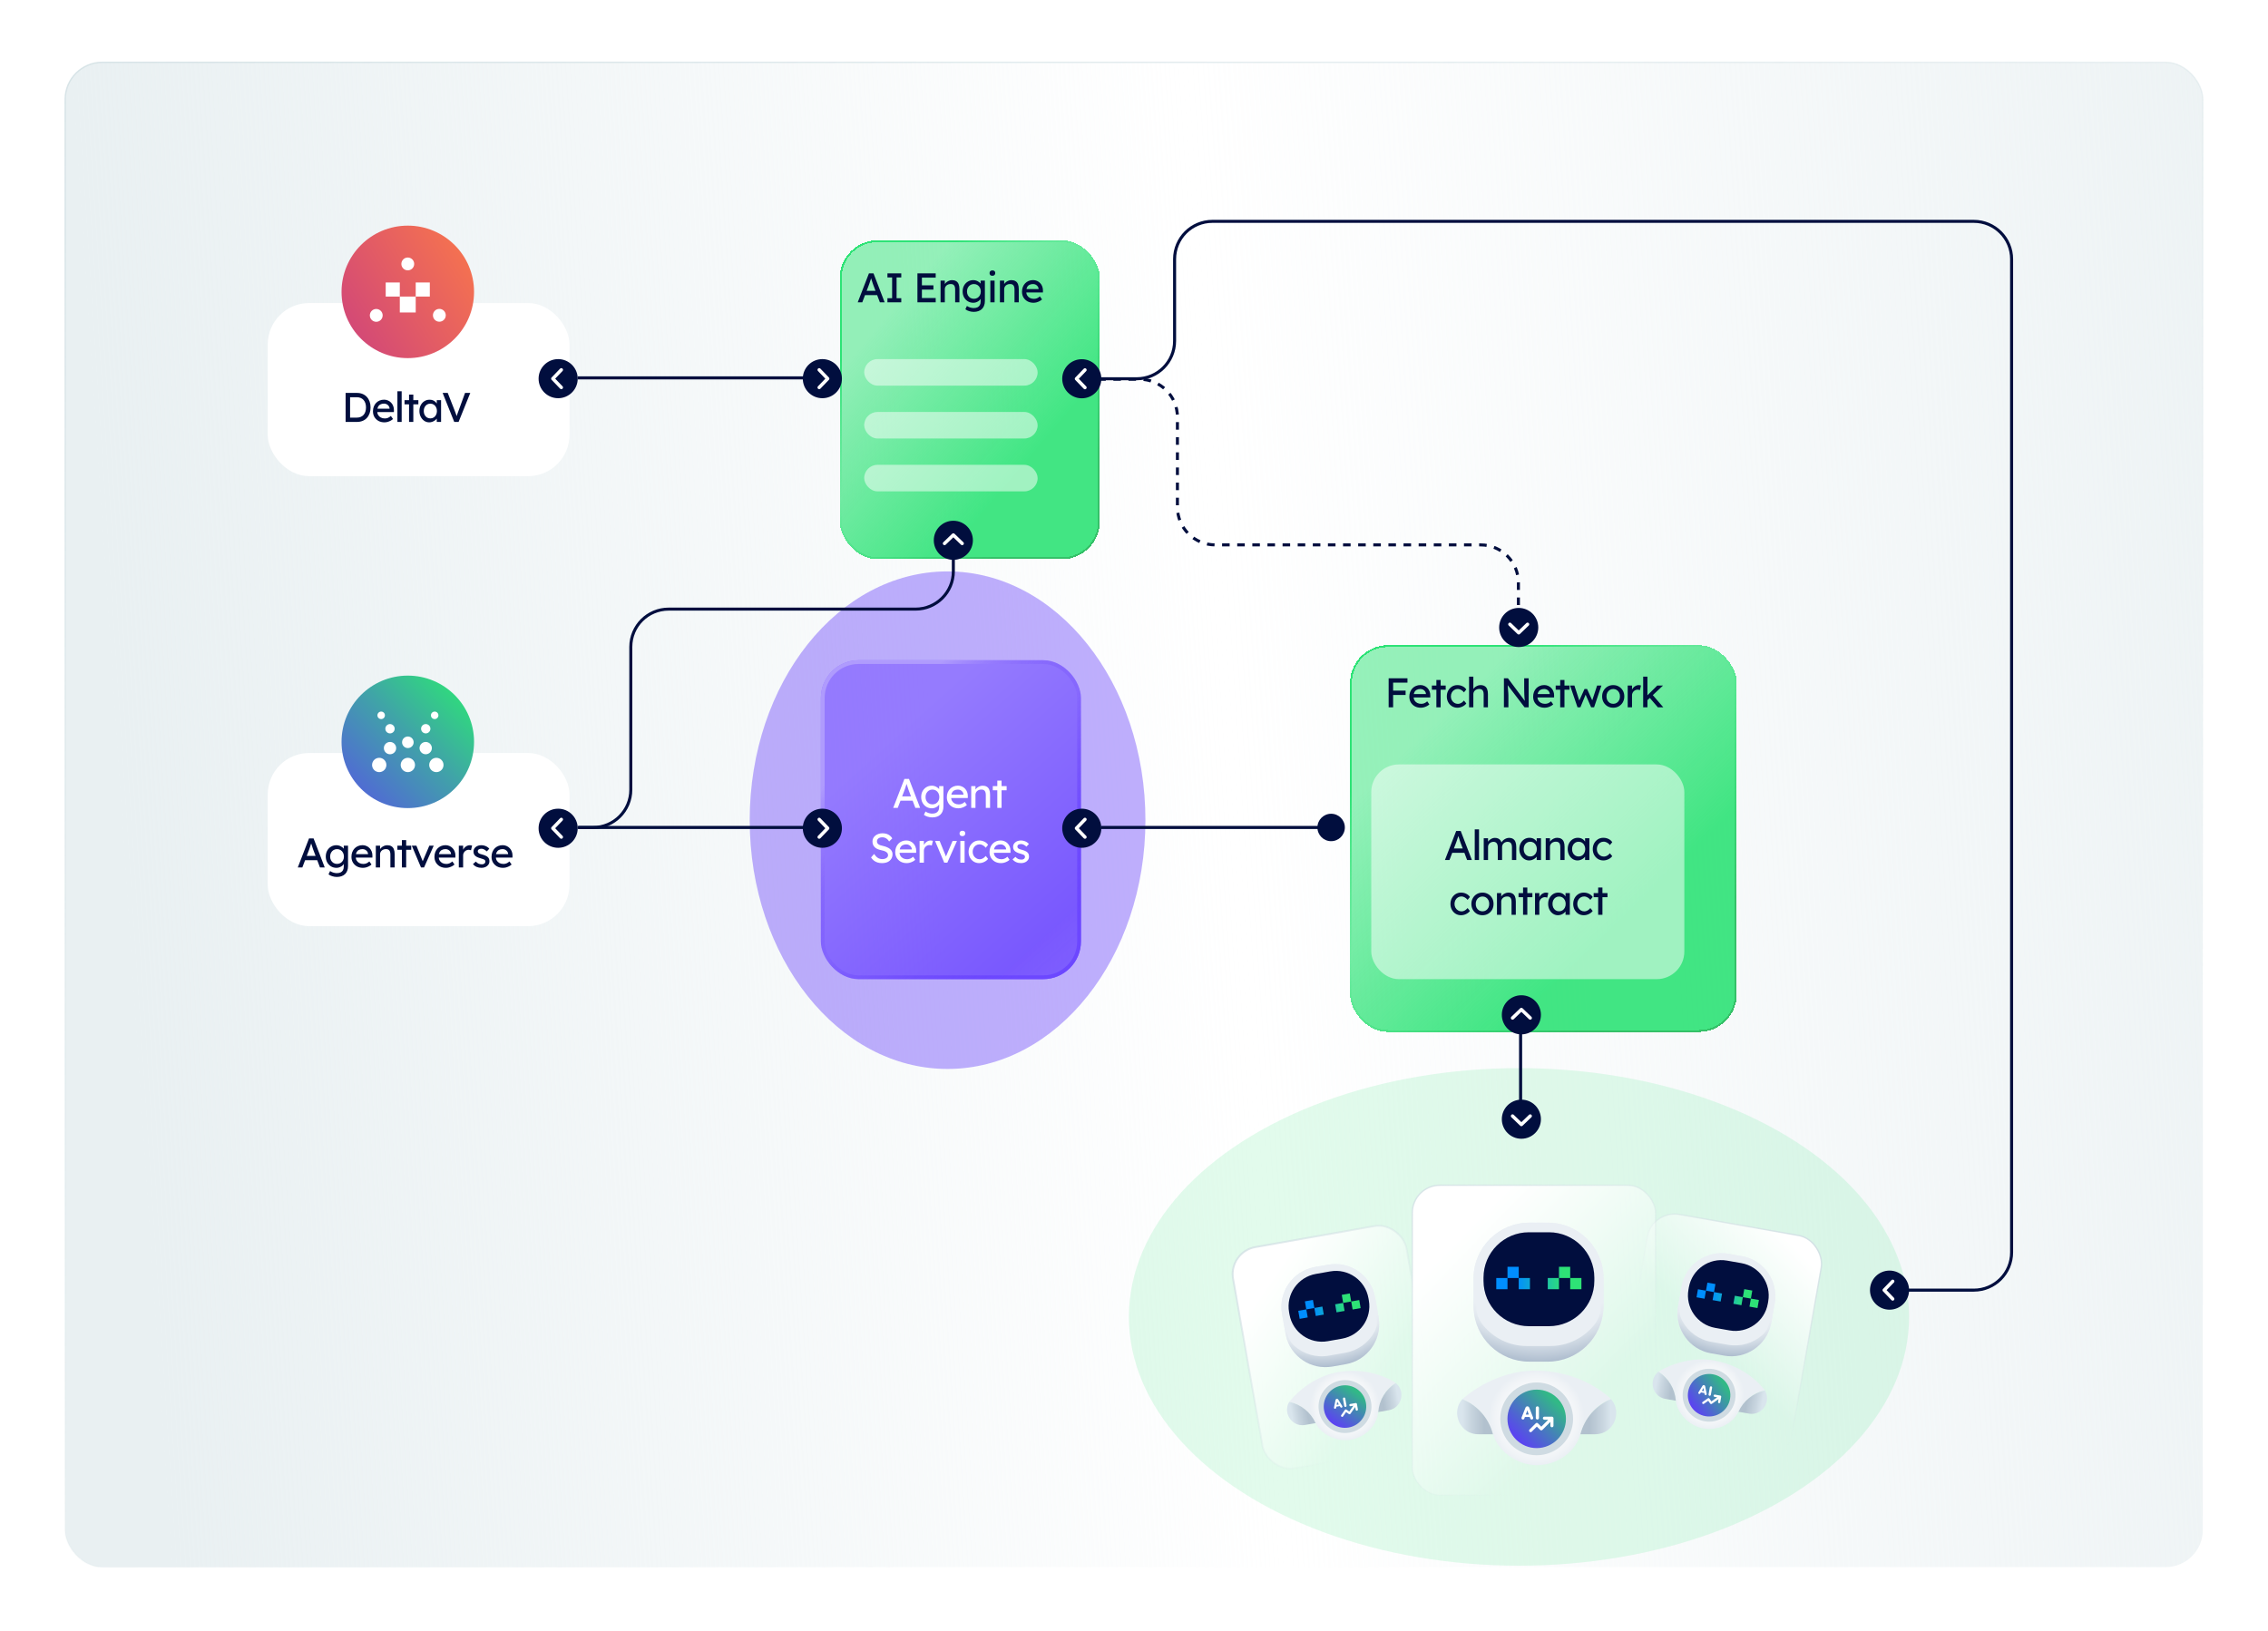 <svg xmlns="http://www.w3.org/2000/svg" width="1200" height="863" fill="none" viewBox="0 0 1200 863"><g clip-path="url(#clip0_3_138)"><rect width="1200" height="862.192" fill="#fff"/><rect width="1131.03" height="796.245" x="34.484" y="32.974" fill="url(#paint0_linear_3_138)" stroke="url(#paint1_linear_3_138)" stroke-width=".731" rx="19.635"/><g filter="url(#filter0_f_3_138)" opacity=".14"><ellipse cx="803.694" cy="696.839" fill="#2DE376" rx="206.405" ry="131.638"/></g><g filter="url(#filter1_f_3_138)" opacity=".4"><ellipse cx="501.355" cy="433.994" fill="#5F38FB" rx="104.688" ry="131.638"/></g><g filter="url(#filter2_bd_3_138)"><rect width="137.629" height="168.771" x="434.314" y="117.125" fill="url(#paint2_linear_3_138)" rx="20" shape-rendering="crispEdges"/><rect width="136.629" height="167.771" x="434.814" y="117.625" stroke="url(#paint3_linear_3_138)" rx="19.5" shape-rendering="crispEdges"/></g><rect width="91.768" height="14.031" x="457.245" y="190.02" fill="#fff" fill-opacity=".5" rx="7.015"/><rect width="91.768" height="14.031" x="457.245" y="217.993" fill="#fff" fill-opacity=".5" rx="7.015"/><rect width="91.768" height="14.031" x="457.245" y="245.967" fill="#fff" fill-opacity=".5" rx="7.015"/><path fill="#010E3E" d="M453.817 159.982L459.759 144.635H462.17L468.068 159.982H465.547L462.039 150.73C461.995 150.628 461.907 150.379 461.776 149.985C461.659 149.59 461.52 149.152 461.359 148.669C461.198 148.187 461.052 147.748 460.921 147.354C460.789 146.945 460.701 146.681 460.658 146.565L461.162 146.543C461.074 146.791 460.965 147.105 460.833 147.485C460.716 147.865 460.584 148.267 460.438 148.691C460.307 149.115 460.175 149.517 460.044 149.897C459.912 150.262 459.802 150.569 459.715 150.818L456.229 159.982H453.817ZM456.448 156.168L457.325 153.887H464.297L465.306 156.168H456.448ZM469.541 159.982V157.79H472.019V146.828H469.541V144.635H476.864V146.828H474.387V157.79H476.864V159.982H469.541ZM485.411 159.982V144.635H495.08V146.915H487.779V157.702H495.08V159.982H485.411ZM486.485 153.252V150.971H493.874V153.252H486.485ZM497.651 159.982V148.472H499.909V150.84L499.514 151.103C499.66 150.591 499.945 150.124 500.369 149.7C500.793 149.261 501.297 148.91 501.882 148.647C502.467 148.37 503.066 148.231 503.68 148.231C504.557 148.231 505.288 148.406 505.872 148.757C506.457 149.093 506.895 149.612 507.188 150.314C507.48 151.015 507.626 151.9 507.626 152.967V159.982H505.368V153.12C505.368 152.462 505.28 151.921 505.105 151.498C504.93 151.059 504.659 150.745 504.294 150.555C503.928 150.35 503.475 150.262 502.934 150.292C502.496 150.292 502.094 150.365 501.729 150.511C501.363 150.643 501.042 150.833 500.764 151.081C500.501 151.329 500.289 151.622 500.128 151.958C499.982 152.28 499.909 152.63 499.909 153.01V159.982H498.791C498.601 159.982 498.411 159.982 498.221 159.982C498.031 159.982 497.841 159.982 497.651 159.982ZM515.184 165.025C514.366 165.025 513.547 164.894 512.729 164.631C511.925 164.382 511.274 164.053 510.777 163.644L511.611 161.89C511.903 162.109 512.246 162.299 512.641 162.46C513.036 162.635 513.452 162.767 513.891 162.855C514.329 162.957 514.76 163.008 515.184 163.008C515.988 163.008 516.661 162.877 517.201 162.613C517.742 162.35 518.152 161.963 518.429 161.451C518.707 160.94 518.846 160.304 518.846 159.544V157.33L519.087 157.483C519.014 157.936 518.773 158.375 518.363 158.799C517.969 159.208 517.472 159.544 516.873 159.807C516.273 160.07 515.659 160.202 515.031 160.202C513.935 160.202 512.955 159.946 512.093 159.434C511.245 158.908 510.573 158.199 510.076 157.308C509.579 156.401 509.33 155.371 509.33 154.216C509.33 153.062 509.572 152.038 510.054 151.147C510.551 150.241 511.223 149.532 512.071 149.02C512.933 148.494 513.898 148.231 514.965 148.231C515.404 148.231 515.827 148.289 516.237 148.406C516.646 148.509 517.026 148.662 517.377 148.867C517.728 149.057 518.042 149.269 518.32 149.502C518.597 149.736 518.824 149.985 518.999 150.248C519.175 150.511 519.284 150.759 519.328 150.993L518.846 151.169V148.472H521.104V159.281C521.104 160.202 520.965 161.013 520.687 161.715C520.424 162.431 520.037 163.03 519.525 163.512C519.014 164.009 518.393 164.382 517.662 164.631C516.931 164.894 516.105 165.025 515.184 165.025ZM515.272 158.119C515.988 158.119 516.624 157.951 517.18 157.615C517.735 157.278 518.166 156.818 518.473 156.233C518.78 155.649 518.934 154.976 518.934 154.216C518.934 153.456 518.773 152.784 518.451 152.199C518.144 151.6 517.713 151.132 517.158 150.796C516.617 150.46 515.988 150.292 515.272 150.292C514.57 150.292 513.942 150.467 513.387 150.818C512.846 151.154 512.415 151.622 512.093 152.221C511.786 152.806 511.633 153.471 511.633 154.216C511.633 154.962 511.786 155.634 512.093 156.233C512.415 156.818 512.846 157.278 513.387 157.615C513.942 157.951 514.57 158.119 515.272 158.119ZM523.985 159.982V148.472H526.244V159.982H523.985ZM525.082 145.929C524.599 145.929 524.226 145.804 523.963 145.556C523.7 145.307 523.569 144.957 523.569 144.504C523.569 144.08 523.7 143.736 523.963 143.473C524.241 143.21 524.614 143.078 525.082 143.078C525.564 143.078 525.937 143.203 526.2 143.451C526.463 143.7 526.594 144.05 526.594 144.504C526.594 144.927 526.455 145.271 526.178 145.534C525.915 145.797 525.549 145.929 525.082 145.929ZM529.057 159.982V148.472H531.315V150.84L530.921 151.103C531.067 150.591 531.352 150.124 531.776 149.7C532.2 149.261 532.704 148.91 533.288 148.647C533.873 148.37 534.472 148.231 535.086 148.231C535.963 148.231 536.694 148.406 537.279 148.757C537.863 149.093 538.302 149.612 538.594 150.314C538.887 151.015 539.033 151.9 539.033 152.967V159.982H536.774V153.12C536.774 152.462 536.687 151.921 536.511 151.498C536.336 151.059 536.066 150.745 535.7 150.555C535.335 150.35 534.882 150.262 534.341 150.292C533.902 150.292 533.5 150.365 533.135 150.511C532.77 150.643 532.448 150.833 532.17 151.081C531.907 151.329 531.695 151.622 531.534 151.958C531.388 152.28 531.315 152.63 531.315 153.01V159.982H530.197C530.007 159.982 529.817 159.982 529.627 159.982C529.437 159.982 529.247 159.982 529.057 159.982ZM546.81 160.202C545.626 160.202 544.574 159.953 543.653 159.456C542.747 158.945 542.03 158.25 541.504 157.373C540.993 156.496 540.737 155.488 540.737 154.348C540.737 153.442 540.883 152.616 541.175 151.87C541.468 151.125 541.87 150.482 542.381 149.941C542.907 149.385 543.529 148.962 544.245 148.669C544.976 148.362 545.765 148.209 546.613 148.209C547.358 148.209 548.052 148.355 548.696 148.647C549.339 148.925 549.894 149.312 550.362 149.809C550.844 150.306 551.21 150.898 551.458 151.585C551.721 152.258 551.845 152.996 551.831 153.8L551.809 154.764H542.403L541.899 152.967H549.858L549.529 153.339V152.813C549.485 152.331 549.324 151.9 549.046 151.52C548.769 151.139 548.418 150.84 547.994 150.621C547.57 150.401 547.11 150.292 546.613 150.292C545.823 150.292 545.158 150.445 544.618 150.752C544.077 151.044 543.667 151.483 543.39 152.068C543.112 152.638 542.973 153.347 542.973 154.194C542.973 154.998 543.141 155.7 543.477 156.299C543.814 156.884 544.289 157.337 544.903 157.658C545.516 157.98 546.225 158.141 547.029 158.141C547.599 158.141 548.126 158.046 548.608 157.856C549.105 157.666 549.638 157.322 550.208 156.825L551.348 158.426C550.998 158.777 550.566 159.084 550.055 159.347C549.558 159.61 549.024 159.822 548.454 159.982C547.899 160.129 547.351 160.202 546.81 160.202Z"/><g filter="url(#filter3_bd_3_138)"><rect width="204.632" height="204.632" x="704.302" y="331.412" fill="url(#paint4_linear_3_138)" rx="20" shape-rendering="crispEdges"/><rect width="203.632" height="203.632" x="704.802" y="331.912" stroke="url(#paint5_linear_3_138)" rx="19.5" shape-rendering="crispEdges"/></g><path fill="#010E3E" d="M734.735 374.269V358.921H737.103V374.269H734.735ZM735.788 367.735V365.455H743.703V367.735H735.788ZM735.788 361.201V358.921H744.689V361.201H735.788ZM751.747 374.488C750.563 374.488 749.511 374.239 748.59 373.742C747.684 373.231 746.967 372.537 746.441 371.66C745.93 370.783 745.674 369.774 745.674 368.634C745.674 367.728 745.82 366.902 746.112 366.156C746.405 365.411 746.807 364.768 747.318 364.227C747.844 363.672 748.466 363.248 749.182 362.955C749.913 362.648 750.702 362.495 751.55 362.495C752.295 362.495 752.99 362.641 753.633 362.933C754.276 363.211 754.831 363.599 755.299 364.096C755.781 364.592 756.147 365.184 756.395 365.871C756.658 366.544 756.782 367.282 756.768 368.086L756.746 369.051H747.34L746.836 367.253H754.795L754.466 367.625V367.099C754.422 366.617 754.261 366.186 753.983 365.806C753.706 365.426 753.355 365.126 752.931 364.907C752.507 364.687 752.047 364.578 751.55 364.578C750.76 364.578 750.095 364.731 749.555 365.038C749.014 365.331 748.605 365.769 748.327 366.354C748.049 366.924 747.91 367.633 747.91 368.48C747.91 369.284 748.078 369.986 748.415 370.585C748.751 371.17 749.226 371.623 749.84 371.945C750.454 372.266 751.162 372.427 751.966 372.427C752.536 372.427 753.063 372.332 753.545 372.142C754.042 371.952 754.575 371.608 755.145 371.111L756.286 372.712C755.935 373.063 755.504 373.37 754.992 373.633C754.495 373.896 753.962 374.108 753.391 374.269C752.836 374.415 752.288 374.488 751.747 374.488ZM759.989 374.269V359.82H762.248V374.269H759.989ZM757.6 364.951V362.758H764.923V364.951H757.6ZM771.103 374.488C770.036 374.488 769.079 374.225 768.231 373.699C767.398 373.172 766.733 372.456 766.236 371.55C765.754 370.644 765.512 369.628 765.512 368.502C765.512 367.377 765.754 366.361 766.236 365.455C766.733 364.549 767.398 363.832 768.231 363.306C769.079 362.78 770.036 362.517 771.103 362.517C772.126 362.517 773.055 362.729 773.888 363.153C774.735 363.562 775.379 364.125 775.817 364.841L774.567 366.376C774.334 366.04 774.034 365.733 773.668 365.455C773.303 365.177 772.916 364.958 772.506 364.797C772.097 364.636 771.703 364.556 771.323 364.556C770.621 364.556 769.992 364.731 769.437 365.082C768.896 365.418 768.465 365.886 768.143 366.485C767.822 367.085 767.661 367.757 767.661 368.502C767.661 369.248 767.829 369.92 768.165 370.519C768.502 371.104 768.947 371.572 769.503 371.923C770.058 372.273 770.672 372.449 771.344 372.449C771.739 372.449 772.119 372.383 772.485 372.252C772.865 372.12 773.23 371.923 773.581 371.66C773.932 371.396 774.26 371.075 774.567 370.695L775.817 372.23C775.349 372.887 774.677 373.428 773.8 373.852C772.938 374.276 772.039 374.488 771.103 374.488ZM777.289 374.269V358.044H779.548V365.126L779.153 365.389C779.299 364.877 779.584 364.41 780.008 363.986C780.432 363.547 780.936 363.197 781.521 362.933C782.106 362.656 782.705 362.517 783.319 362.517C784.196 362.517 784.927 362.692 785.511 363.043C786.096 363.379 786.534 363.898 786.827 364.6C787.119 365.301 787.265 366.186 787.265 367.253V374.269H785.007V367.406C785.007 366.748 784.919 366.208 784.744 365.784C784.569 365.345 784.298 365.031 783.933 364.841C783.567 364.636 783.114 364.549 782.573 364.578C782.135 364.578 781.733 364.651 781.368 364.797C781.002 364.929 780.681 365.119 780.403 365.367C780.14 365.616 779.928 365.908 779.767 366.244C779.621 366.566 779.548 366.916 779.548 367.297V374.269H778.43C778.24 374.269 778.05 374.269 777.86 374.269C777.67 374.269 777.48 374.269 777.289 374.269ZM795.728 374.269V358.921H797.855L807.239 371.484L806.888 371.681C806.83 371.316 806.778 370.921 806.735 370.498C806.691 370.059 806.647 369.599 806.603 369.116C806.574 368.619 806.544 368.1 806.515 367.56C806.501 367.004 806.486 366.427 806.471 365.828C806.457 365.228 806.449 364.607 806.449 363.964V358.921H808.817V374.269H806.647L797.416 362.166L797.658 361.859C797.731 362.751 797.789 363.511 797.833 364.139C797.892 364.753 797.935 365.279 797.965 365.718C798.008 366.142 798.038 366.493 798.052 366.77C798.067 367.033 798.074 367.253 798.074 367.428C798.089 367.603 798.096 367.757 798.096 367.888V374.269H795.728ZM817.258 374.488C816.074 374.488 815.021 374.239 814.101 373.742C813.194 373.231 812.478 372.537 811.952 371.66C811.44 370.783 811.185 369.774 811.185 368.634C811.185 367.728 811.331 366.902 811.623 366.156C811.915 365.411 812.317 364.768 812.829 364.227C813.355 363.672 813.976 363.248 814.693 362.955C815.423 362.648 816.213 362.495 817.06 362.495C817.806 362.495 818.5 362.641 819.143 362.933C819.786 363.211 820.342 363.599 820.81 364.096C821.292 364.592 821.657 365.184 821.906 365.871C822.169 366.544 822.293 367.282 822.279 368.086L822.257 369.051H812.851L812.347 367.253H820.305L819.976 367.625V367.099C819.933 366.617 819.772 366.186 819.494 365.806C819.216 365.426 818.866 365.126 818.442 364.907C818.018 364.687 817.557 364.578 817.06 364.578C816.271 364.578 815.606 364.731 815.065 365.038C814.524 365.331 814.115 365.769 813.837 366.354C813.56 366.924 813.421 367.633 813.421 368.48C813.421 369.284 813.589 369.986 813.925 370.585C814.261 371.17 814.736 371.623 815.35 371.945C815.964 372.266 816.673 372.427 817.477 372.427C818.047 372.427 818.573 372.332 819.056 372.142C819.553 371.952 820.086 371.608 820.656 371.111L821.796 372.712C821.445 373.063 821.014 373.37 820.503 373.633C820.006 373.896 819.472 374.108 818.902 374.269C818.347 374.415 817.799 374.488 817.258 374.488ZM825.5 374.269V359.82H827.758V374.269H825.5ZM823.11 364.951V362.758H830.433V364.951H823.11ZM834.66 374.269L830.735 362.758L833.016 362.736L835.822 371.353L835.318 371.309L838.365 364.578H839.725L842.794 371.331L842.202 371.375L845.03 362.758H847.311L843.43 374.269H841.873L838.672 366.946L839.177 367.012L836.195 374.269H834.66ZM853.563 374.488C852.437 374.488 851.429 374.232 850.537 373.72C849.66 373.194 848.966 372.485 848.454 371.594C847.943 370.688 847.687 369.657 847.687 368.502C847.687 367.348 847.943 366.325 848.454 365.433C848.966 364.527 849.66 363.818 850.537 363.306C851.429 362.78 852.437 362.517 853.563 362.517C854.673 362.517 855.667 362.78 856.544 363.306C857.436 363.818 858.138 364.527 858.649 365.433C859.161 366.325 859.417 367.348 859.417 368.502C859.417 369.657 859.161 370.688 858.649 371.594C858.138 372.485 857.436 373.194 856.544 373.72C855.667 374.232 854.673 374.488 853.563 374.488ZM853.563 372.427C854.25 372.427 854.864 372.259 855.404 371.923C855.945 371.572 856.369 371.104 856.676 370.519C856.983 369.92 857.129 369.248 857.114 368.502C857.129 367.742 856.983 367.07 856.676 366.485C856.369 365.886 855.945 365.418 855.404 365.082C854.864 364.746 854.25 364.578 853.563 364.578C852.876 364.578 852.254 364.753 851.699 365.104C851.158 365.44 850.734 365.908 850.427 366.507C850.12 367.092 849.974 367.757 849.989 368.502C849.974 369.248 850.12 369.92 850.427 370.519C850.734 371.104 851.158 371.572 851.699 371.923C852.254 372.259 852.876 372.427 853.563 372.427ZM861.22 374.269V362.758H863.5V366.376L863.28 365.499C863.441 364.943 863.712 364.439 864.092 363.986C864.486 363.533 864.932 363.175 865.429 362.912C865.941 362.648 866.467 362.517 867.008 362.517C867.256 362.517 867.49 362.539 867.709 362.583C867.943 362.627 868.126 362.678 868.257 362.736L867.665 365.192C867.49 365.119 867.293 365.06 867.073 365.016C866.869 364.958 866.664 364.929 866.46 364.929C866.065 364.929 865.685 365.009 865.319 365.17C864.969 365.316 864.654 365.528 864.377 365.806C864.114 366.069 863.902 366.383 863.741 366.748C863.58 367.099 863.5 367.487 863.5 367.91V374.269H861.22ZM871.465 370.673L871.356 368.217L876.859 362.758H879.906L871.465 370.673ZM869.404 374.269V358.044H871.663V374.269H869.404ZM877.166 374.269L872.825 369.204L874.425 367.735L880.06 374.269H877.166Z"/><g filter="url(#filter4_b_3_138)"><rect width="137.629" height="168.771" x="434.314" y="349.342" fill="url(#paint6_linear_3_138)" rx="20"/><rect width="135.629" height="166.771" x="435.314" y="350.342" stroke="url(#paint7_linear_3_138)" stroke-width="2" rx="19"/></g><path fill="#fff" d="M472.59 427.494L478.532 412.147H480.943L486.841 427.494H484.32L480.812 418.242C480.768 418.14 480.68 417.891 480.549 417.496C480.432 417.102 480.293 416.663 480.132 416.181C479.971 415.699 479.825 415.26 479.694 414.866C479.562 414.456 479.474 414.193 479.43 414.076L479.935 414.054C479.847 414.303 479.737 414.617 479.606 414.997C479.489 415.377 479.357 415.779 479.211 416.203C479.08 416.627 478.948 417.029 478.817 417.409C478.685 417.774 478.575 418.081 478.488 418.33L475.002 427.494H472.59ZM475.221 423.679L476.098 421.399H483.07L484.079 423.679H475.221ZM493.253 432.537C492.434 432.537 491.615 432.405 490.797 432.142C489.993 431.894 489.343 431.565 488.846 431.156L489.679 429.402C489.971 429.621 490.315 429.811 490.709 429.972C491.104 430.147 491.52 430.279 491.959 430.366C492.397 430.469 492.829 430.52 493.253 430.52C494.056 430.52 494.729 430.388 495.27 430.125C495.81 429.862 496.22 429.475 496.497 428.963C496.775 428.452 496.914 427.816 496.914 427.056V424.841L497.155 424.995C497.082 425.448 496.841 425.886 496.432 426.31C496.037 426.72 495.54 427.056 494.941 427.319C494.341 427.582 493.728 427.713 493.099 427.713C492.003 427.713 491.024 427.458 490.161 426.946C489.313 426.42 488.641 425.711 488.144 424.819C487.647 423.913 487.399 422.883 487.399 421.728C487.399 420.573 487.64 419.55 488.122 418.659C488.619 417.752 489.291 417.043 490.139 416.532C491.002 416.006 491.966 415.743 493.033 415.743C493.472 415.743 493.896 415.801 494.305 415.918C494.714 416.02 495.094 416.174 495.445 416.378C495.796 416.568 496.11 416.78 496.388 417.014C496.666 417.248 496.892 417.496 497.067 417.76C497.243 418.023 497.352 418.271 497.396 418.505L496.914 418.68V415.984H499.172V426.793C499.172 427.713 499.033 428.525 498.756 429.226C498.493 429.942 498.105 430.542 497.594 431.024C497.082 431.521 496.461 431.894 495.73 432.142C494.999 432.405 494.173 432.537 493.253 432.537ZM493.34 425.631C494.056 425.631 494.692 425.463 495.248 425.126C495.803 424.79 496.234 424.33 496.541 423.745C496.848 423.16 497.002 422.488 497.002 421.728C497.002 420.968 496.841 420.296 496.519 419.711C496.212 419.112 495.781 418.644 495.226 418.308C494.685 417.972 494.056 417.803 493.34 417.803C492.639 417.803 492.01 417.979 491.455 418.33C490.914 418.666 490.483 419.134 490.161 419.733C489.854 420.317 489.701 420.983 489.701 421.728C489.701 422.473 489.854 423.146 490.161 423.745C490.483 424.33 490.914 424.79 491.455 425.126C492.01 425.463 492.639 425.631 493.34 425.631ZM507.052 427.713C505.868 427.713 504.816 427.465 503.895 426.968C502.989 426.456 502.273 425.762 501.747 424.885C501.235 424.008 500.979 423 500.979 421.86C500.979 420.953 501.125 420.127 501.418 419.382C501.71 418.637 502.112 417.993 502.624 417.453C503.15 416.897 503.771 416.473 504.487 416.181C505.218 415.874 506.007 415.721 506.855 415.721C507.6 415.721 508.295 415.867 508.938 416.159C509.581 416.437 510.136 416.824 510.604 417.321C511.086 417.818 511.452 418.41 511.7 419.097C511.963 419.769 512.088 420.507 512.073 421.311L512.051 422.276H502.645L502.141 420.478H510.1L509.771 420.851V420.325C509.727 419.842 509.566 419.411 509.289 419.031C509.011 418.651 508.66 418.352 508.236 418.132C507.812 417.913 507.352 417.803 506.855 417.803C506.066 417.803 505.401 417.957 504.86 418.264C504.319 418.556 503.91 418.995 503.632 419.579C503.354 420.149 503.215 420.858 503.215 421.706C503.215 422.51 503.384 423.212 503.72 423.811C504.056 424.395 504.531 424.849 505.145 425.17C505.759 425.492 506.468 425.653 507.272 425.653C507.842 425.653 508.368 425.558 508.85 425.367C509.347 425.177 509.881 424.834 510.451 424.337L511.591 425.938C511.24 426.288 510.809 426.595 510.297 426.858C509.8 427.121 509.267 427.333 508.697 427.494C508.141 427.64 507.593 427.713 507.052 427.713ZM513.87 427.494V415.984H516.128V418.352L515.733 418.615C515.879 418.103 516.164 417.635 516.588 417.211C517.012 416.773 517.516 416.422 518.101 416.159C518.686 415.881 519.285 415.743 519.899 415.743C520.776 415.743 521.507 415.918 522.091 416.269C522.676 416.605 523.115 417.124 523.407 417.825C523.699 418.527 523.845 419.411 523.845 420.478V427.494H521.587V420.632C521.587 419.974 521.499 419.433 521.324 419.009C521.149 418.571 520.878 418.257 520.513 418.067C520.147 417.862 519.694 417.774 519.153 417.803C518.715 417.803 518.313 417.877 517.948 418.023C517.582 418.154 517.261 418.344 516.983 418.593C516.72 418.841 516.508 419.134 516.347 419.47C516.201 419.791 516.128 420.142 516.128 420.522V427.494H515.01C514.82 427.494 514.63 427.494 514.44 427.494C514.25 427.494 514.06 427.494 513.87 427.494ZM527.676 427.494V413.046H529.934V427.494H527.676ZM525.286 418.176V415.984H532.609V418.176H525.286ZM466.649 456.713C465.816 456.713 465.041 456.604 464.325 456.385C463.623 456.165 462.98 455.836 462.395 455.398C461.825 454.945 461.314 454.389 460.861 453.732L462.483 451.868C463.199 452.891 463.886 453.6 464.544 453.995C465.202 454.389 465.984 454.587 466.89 454.587C467.445 454.587 467.95 454.499 468.403 454.324C468.856 454.148 469.214 453.907 469.477 453.6C469.74 453.293 469.872 452.942 469.872 452.548C469.872 452.285 469.828 452.036 469.74 451.802C469.652 451.568 469.514 451.356 469.324 451.166C469.148 450.976 468.914 450.801 468.622 450.64C468.344 450.479 468.015 450.341 467.635 450.224C467.255 450.092 466.817 449.983 466.32 449.895C465.531 449.734 464.844 449.522 464.259 449.259C463.674 448.996 463.185 448.667 462.79 448.272C462.395 447.878 462.103 447.432 461.913 446.935C461.723 446.423 461.628 445.853 461.628 445.225C461.628 444.611 461.76 444.041 462.023 443.515C462.3 442.989 462.673 442.535 463.141 442.155C463.623 441.761 464.186 441.461 464.829 441.256C465.472 441.037 466.166 440.928 466.912 440.928C467.701 440.928 468.425 441.03 469.082 441.235C469.74 441.439 470.325 441.746 470.836 442.155C471.348 442.55 471.772 443.04 472.108 443.624L470.442 445.269C470.149 444.786 469.821 444.384 469.455 444.063C469.09 443.727 468.688 443.478 468.249 443.317C467.811 443.142 467.343 443.054 466.846 443.054C466.276 443.054 465.779 443.142 465.355 443.317C464.931 443.493 464.595 443.741 464.347 444.063C464.113 444.37 463.996 444.735 463.996 445.159C463.996 445.466 464.054 445.751 464.171 446.014C464.288 446.263 464.464 446.489 464.697 446.694C464.946 446.884 465.275 447.059 465.684 447.22C466.093 447.366 466.583 447.498 467.153 447.615C467.957 447.79 468.673 448.017 469.302 448.294C469.93 448.557 470.464 448.872 470.902 449.237C471.341 449.603 471.67 450.012 471.889 450.465C472.123 450.918 472.24 451.408 472.24 451.934C472.24 452.913 472.013 453.761 471.56 454.477C471.107 455.193 470.464 455.749 469.631 456.143C468.797 456.523 467.803 456.713 466.649 456.713ZM479.738 456.713C478.554 456.713 477.502 456.465 476.581 455.968C475.675 455.456 474.959 454.762 474.433 453.885C473.921 453.008 473.665 452 473.665 450.86C473.665 449.953 473.811 449.127 474.104 448.382C474.396 447.637 474.798 446.993 475.31 446.453C475.836 445.897 476.457 445.473 477.173 445.181C477.904 444.874 478.693 444.721 479.541 444.721C480.287 444.721 480.981 444.867 481.624 445.159C482.267 445.437 482.822 445.824 483.29 446.321C483.773 446.818 484.138 447.41 484.386 448.097C484.65 448.769 484.774 449.507 484.759 450.311L484.737 451.276H475.332L474.827 449.478H482.786L482.457 449.851V449.325C482.413 448.842 482.252 448.411 481.975 448.031C481.697 447.651 481.346 447.352 480.922 447.132C480.498 446.913 480.038 446.803 479.541 446.803C478.752 446.803 478.087 446.957 477.546 447.264C477.005 447.556 476.596 447.995 476.318 448.579C476.04 449.149 475.902 449.858 475.902 450.706C475.902 451.51 476.07 452.212 476.406 452.811C476.742 453.395 477.217 453.849 477.831 454.17C478.445 454.492 479.154 454.653 479.958 454.653C480.528 454.653 481.054 454.558 481.536 454.367C482.033 454.177 482.567 453.834 483.137 453.337L484.277 454.938C483.926 455.288 483.495 455.595 482.983 455.858C482.486 456.121 481.953 456.333 481.383 456.494C480.827 456.64 480.279 456.713 479.738 456.713ZM486.556 456.494V444.984H488.836V448.601L488.617 447.724C488.777 447.169 489.048 446.665 489.428 446.211C489.822 445.758 490.268 445.4 490.765 445.137C491.277 444.874 491.803 444.743 492.344 444.743C492.592 444.743 492.826 444.764 493.045 444.808C493.279 444.852 493.462 444.903 493.593 444.962L493.002 447.417C492.826 447.344 492.629 447.286 492.41 447.242C492.205 447.183 492 447.154 491.796 447.154C491.401 447.154 491.021 447.235 490.656 447.395C490.305 447.542 489.991 447.754 489.713 448.031C489.45 448.294 489.238 448.609 489.077 448.974C488.916 449.325 488.836 449.712 488.836 450.136V456.494H486.556ZM499.604 456.494L494.736 444.984H497.17L500.678 453.6L500.261 453.797L504.011 444.984H506.335L501.226 456.494H499.604ZM508.116 456.494V444.984H510.374V456.494H508.116ZM509.212 442.44C508.73 442.44 508.357 442.316 508.094 442.068C507.831 441.819 507.699 441.468 507.699 441.015C507.699 440.591 507.831 440.248 508.094 439.985C508.372 439.722 508.744 439.59 509.212 439.59C509.694 439.59 510.067 439.714 510.33 439.963C510.593 440.211 510.725 440.562 510.725 441.015C510.725 441.439 510.586 441.783 510.308 442.046C510.045 442.309 509.68 442.44 509.212 442.44ZM518.077 456.713C517.01 456.713 516.052 456.45 515.205 455.924C514.371 455.398 513.706 454.682 513.209 453.776C512.727 452.869 512.486 451.853 512.486 450.728C512.486 449.603 512.727 448.587 513.209 447.68C513.706 446.774 514.371 446.058 515.205 445.532C516.052 445.006 517.01 444.743 518.077 444.743C519.1 444.743 520.028 444.954 520.861 445.378C521.709 445.788 522.352 446.35 522.79 447.067L521.541 448.601C521.307 448.265 521.007 447.958 520.642 447.68C520.276 447.403 519.889 447.183 519.48 447.023C519.071 446.862 518.676 446.782 518.296 446.782C517.594 446.782 516.966 446.957 516.41 447.308C515.87 447.644 515.438 448.112 515.117 448.711C514.795 449.31 514.634 449.983 514.634 450.728C514.634 451.473 514.803 452.146 515.139 452.745C515.475 453.33 515.921 453.797 516.476 454.148C517.032 454.499 517.645 454.674 518.318 454.674C518.712 454.674 519.093 454.609 519.458 454.477C519.838 454.346 520.203 454.148 520.554 453.885C520.905 453.622 521.234 453.3 521.541 452.92L522.79 454.455C522.323 455.113 521.65 455.654 520.773 456.078C519.911 456.502 519.012 456.713 518.077 456.713ZM529.634 456.713C528.451 456.713 527.398 456.465 526.477 455.968C525.571 455.456 524.855 454.762 524.329 453.885C523.817 453.008 523.561 452 523.561 450.86C523.561 449.953 523.707 449.127 524 448.382C524.292 447.637 524.694 446.993 525.206 446.453C525.732 445.897 526.353 445.473 527.069 445.181C527.8 444.874 528.589 444.721 529.437 444.721C530.183 444.721 530.877 444.867 531.52 445.159C532.163 445.437 532.719 445.824 533.186 446.321C533.669 446.818 534.034 447.41 534.283 448.097C534.546 448.769 534.67 449.507 534.655 450.311L534.633 451.276H525.228L524.723 449.478H532.682L532.353 449.851V449.325C532.309 448.842 532.148 448.411 531.871 448.031C531.593 447.651 531.242 447.352 530.818 447.132C530.395 446.913 529.934 446.803 529.437 446.803C528.648 446.803 527.983 446.957 527.442 447.264C526.901 447.556 526.492 447.995 526.214 448.579C525.936 449.149 525.798 449.858 525.798 450.706C525.798 451.51 525.966 452.212 526.302 452.811C526.638 453.395 527.113 453.849 527.727 454.17C528.341 454.492 529.05 454.653 529.854 454.653C530.424 454.653 530.95 454.558 531.432 454.367C531.929 454.177 532.463 453.834 533.033 453.337L534.173 454.938C533.822 455.288 533.391 455.595 532.879 455.858C532.382 456.121 531.849 456.333 531.279 456.494C530.723 456.64 530.175 456.713 529.634 456.713ZM540.289 456.713C539.324 456.713 538.454 456.545 537.679 456.209C536.905 455.873 536.262 455.376 535.75 454.718L537.285 453.403C537.723 453.914 538.198 454.287 538.71 454.521C539.236 454.74 539.828 454.85 540.486 454.85C540.749 454.85 540.99 454.821 541.209 454.762C541.443 454.689 541.641 454.587 541.801 454.455C541.977 454.324 542.108 454.17 542.196 453.995C542.284 453.805 542.328 453.6 542.328 453.381C542.328 453.001 542.189 452.694 541.911 452.46C541.765 452.358 541.531 452.248 541.209 452.131C540.902 452 540.5 451.868 540.004 451.737C539.156 451.517 538.461 451.269 537.921 450.991C537.38 450.713 536.963 450.399 536.671 450.048C536.452 449.771 536.291 449.471 536.189 449.149C536.086 448.813 536.035 448.448 536.035 448.053C536.035 447.571 536.137 447.132 536.342 446.738C536.561 446.328 536.854 445.978 537.219 445.685C537.599 445.378 538.038 445.144 538.535 444.984C539.046 444.823 539.587 444.743 540.157 444.743C540.698 444.743 541.231 444.816 541.757 444.962C542.298 445.108 542.795 445.32 543.248 445.598C543.701 445.875 544.082 446.204 544.388 446.584L543.095 448.009C542.817 447.732 542.51 447.49 542.174 447.286C541.853 447.067 541.524 446.898 541.187 446.782C540.851 446.665 540.544 446.606 540.267 446.606C539.96 446.606 539.682 446.635 539.433 446.694C539.185 446.752 538.973 446.84 538.798 446.957C538.637 447.074 538.513 447.22 538.425 447.395C538.337 447.571 538.293 447.768 538.293 447.987C538.308 448.177 538.352 448.36 538.425 448.535C538.513 448.696 538.63 448.835 538.776 448.952C538.937 449.069 539.178 449.193 539.499 449.325C539.821 449.456 540.23 449.581 540.727 449.698C541.458 449.888 542.057 450.099 542.525 450.333C543.007 450.553 543.387 450.808 543.665 451.101C543.957 451.378 544.162 451.7 544.279 452.065C544.396 452.431 544.454 452.84 544.454 453.293C544.454 453.951 544.264 454.543 543.884 455.069C543.519 455.581 543.022 455.983 542.393 456.275C541.765 456.567 541.063 456.713 540.289 456.713Z"/><g opacity=".5"><rect width="165.642" height="113.619" x="725.54" y="404.494" fill="#fff" rx="14.617"/></g><path fill="#010E3E" d="M764.519 455.07L770.461 439.723H772.872L778.77 455.07H776.249L772.741 445.818C772.697 445.716 772.609 445.467 772.478 445.073C772.361 444.678 772.222 444.24 772.061 443.757C771.9 443.275 771.754 442.836 771.623 442.442C771.491 442.032 771.403 441.769 771.36 441.652L771.864 441.63C771.776 441.879 771.667 442.193 771.535 442.573C771.418 442.953 771.287 443.355 771.14 443.779C771.009 444.203 770.877 444.605 770.746 444.985C770.614 445.35 770.505 445.657 770.417 445.906L766.931 455.07H764.519ZM767.15 451.255L768.027 448.975H774.999L776.008 451.255H767.15ZM780.287 455.07V438.846H782.546V455.07H780.287ZM785.044 455.07V443.56H787.325V446.015L786.908 446.279C787.025 445.898 787.208 445.533 787.456 445.182C787.719 444.831 788.034 444.525 788.399 444.261C788.779 443.984 789.181 443.764 789.605 443.604C790.043 443.443 790.489 443.363 790.942 443.363C791.6 443.363 792.177 443.472 792.674 443.691C793.171 443.911 793.581 444.24 793.902 444.678C794.224 445.117 794.458 445.665 794.604 446.322L794.253 446.235L794.406 445.862C794.567 445.526 794.786 445.212 795.064 444.919C795.356 444.612 795.685 444.342 796.051 444.108C796.416 443.874 796.803 443.691 797.213 443.56C797.622 443.428 798.024 443.363 798.419 443.363C799.281 443.363 799.99 443.538 800.545 443.889C801.115 444.24 801.539 444.773 801.817 445.489C802.109 446.205 802.255 447.097 802.255 448.164V455.07H799.975V448.296C799.975 447.638 799.888 447.104 799.712 446.695C799.551 446.271 799.303 445.957 798.967 445.752C798.631 445.548 798.199 445.445 797.673 445.445C797.264 445.445 796.877 445.518 796.511 445.665C796.16 445.796 795.853 445.986 795.59 446.235C795.327 446.483 795.123 446.775 794.976 447.112C794.83 447.433 794.757 447.791 794.757 448.186V455.07H792.477V448.252C792.477 447.652 792.389 447.148 792.214 446.739C792.038 446.315 791.783 445.994 791.447 445.774C791.11 445.555 790.701 445.445 790.219 445.445C789.809 445.445 789.429 445.518 789.079 445.665C788.728 445.796 788.421 445.986 788.158 446.235C787.895 446.469 787.69 446.754 787.544 447.09C787.398 447.411 787.325 447.762 787.325 448.142V455.07H785.044ZM809.05 455.29C808.1 455.29 807.23 455.027 806.441 454.5C805.666 453.974 805.045 453.258 804.577 452.352C804.11 451.445 803.876 450.422 803.876 449.282C803.876 448.128 804.11 447.104 804.577 446.213C805.06 445.307 805.703 444.598 806.507 444.086C807.325 443.574 808.239 443.319 809.247 443.319C809.847 443.319 810.395 443.406 810.892 443.582C811.389 443.757 811.82 444.006 812.185 444.327C812.565 444.634 812.872 444.992 813.106 445.402C813.354 445.811 813.508 446.249 813.566 446.717L813.062 446.542V443.56H815.342V455.07H813.062V452.33L813.588 452.176C813.501 452.571 813.318 452.958 813.04 453.338C812.777 453.704 812.434 454.033 812.01 454.325C811.6 454.617 811.14 454.851 810.628 455.027C810.132 455.202 809.605 455.29 809.05 455.29ZM809.642 453.207C810.329 453.207 810.935 453.039 811.462 452.702C811.988 452.366 812.397 451.906 812.689 451.321C812.996 450.722 813.15 450.042 813.15 449.282C813.15 448.537 812.996 447.872 812.689 447.287C812.397 446.702 811.988 446.242 811.462 445.906C810.935 445.57 810.329 445.402 809.642 445.402C808.97 445.402 808.37 445.57 807.844 445.906C807.332 446.242 806.923 446.702 806.616 447.287C806.324 447.872 806.178 448.537 806.178 449.282C806.178 450.042 806.324 450.722 806.616 451.321C806.923 451.906 807.332 452.366 807.844 452.702C808.37 453.039 808.97 453.207 809.642 453.207ZM817.838 455.07V443.56H820.096V445.928L819.701 446.191C819.847 445.679 820.132 445.212 820.556 444.788C820.98 444.349 821.484 443.998 822.069 443.735C822.654 443.458 823.253 443.319 823.867 443.319C824.744 443.319 825.475 443.494 826.059 443.845C826.644 444.181 827.083 444.7 827.375 445.402C827.667 446.103 827.813 446.987 827.813 448.054V455.07H825.555V448.208C825.555 447.55 825.467 447.009 825.292 446.585C825.117 446.147 824.846 445.833 824.481 445.643C824.115 445.438 823.662 445.35 823.122 445.38C822.683 445.38 822.281 445.453 821.916 445.599C821.55 445.73 821.229 445.92 820.951 446.169C820.688 446.417 820.476 446.71 820.315 447.046C820.169 447.367 820.096 447.718 820.096 448.098V455.07H818.978C818.788 455.07 818.598 455.07 818.408 455.07C818.218 455.07 818.028 455.07 817.838 455.07ZM834.648 455.29C833.698 455.29 832.828 455.027 832.039 454.5C831.264 453.974 830.643 453.258 830.175 452.352C829.708 451.445 829.474 450.422 829.474 449.282C829.474 448.128 829.708 447.104 830.175 446.213C830.658 445.307 831.301 444.598 832.105 444.086C832.923 443.574 833.837 443.319 834.845 443.319C835.445 443.319 835.993 443.406 836.49 443.582C836.987 443.757 837.418 444.006 837.783 444.327C838.163 444.634 838.47 444.992 838.704 445.402C838.953 445.811 839.106 446.249 839.164 446.717L838.66 446.542V443.56H840.94V455.07H838.66V452.33L839.186 452.176C839.099 452.571 838.916 452.958 838.638 453.338C838.375 453.704 838.032 454.033 837.608 454.325C837.199 454.617 836.738 454.851 836.227 455.027C835.73 455.202 835.203 455.29 834.648 455.29ZM835.24 453.207C835.927 453.207 836.534 453.039 837.06 452.702C837.586 452.366 837.995 451.906 838.287 451.321C838.594 450.722 838.748 450.042 838.748 449.282C838.748 448.537 838.594 447.872 838.287 447.287C837.995 446.702 837.586 446.242 837.06 445.906C836.534 445.57 835.927 445.402 835.24 445.402C834.568 445.402 833.968 445.57 833.442 445.906C832.931 446.242 832.521 446.702 832.214 447.287C831.922 447.872 831.776 448.537 831.776 449.282C831.776 450.042 831.922 450.722 832.214 451.321C832.521 451.906 832.931 452.366 833.442 452.702C833.968 453.039 834.568 453.207 835.24 453.207ZM848.325 455.29C847.258 455.29 846.301 455.027 845.453 454.5C844.62 453.974 843.955 453.258 843.458 452.352C842.975 451.445 842.734 450.43 842.734 449.304C842.734 448.179 842.975 447.163 843.458 446.257C843.955 445.35 844.62 444.634 845.453 444.108C846.301 443.582 847.258 443.319 848.325 443.319C849.348 443.319 850.276 443.531 851.109 443.954C851.957 444.364 852.6 444.926 853.039 445.643L851.789 447.177C851.555 446.841 851.256 446.534 850.89 446.257C850.525 445.979 850.137 445.76 849.728 445.599C849.319 445.438 848.924 445.358 848.544 445.358C847.843 445.358 847.214 445.533 846.659 445.884C846.118 446.22 845.687 446.688 845.365 447.287C845.044 447.886 844.883 448.559 844.883 449.304C844.883 450.05 845.051 450.722 845.387 451.321C845.723 451.906 846.169 452.374 846.724 452.724C847.28 453.075 847.894 453.251 848.566 453.251C848.961 453.251 849.341 453.185 849.706 453.053C850.086 452.922 850.452 452.724 850.802 452.461C851.153 452.198 851.482 451.877 851.789 451.497L853.039 453.031C852.571 453.689 851.899 454.23 851.022 454.654C850.159 455.078 849.26 455.29 848.325 455.29ZM773.027 484.29C771.959 484.29 771.002 484.027 770.154 483.5C769.321 482.974 768.656 482.258 768.159 481.352C767.677 480.445 767.436 479.43 767.436 478.304C767.436 477.179 767.677 476.163 768.159 475.257C768.656 474.35 769.321 473.634 770.154 473.108C771.002 472.582 771.959 472.319 773.027 472.319C774.05 472.319 774.978 472.531 775.811 472.954C776.659 473.364 777.302 473.926 777.74 474.643L776.491 476.177C776.257 475.841 775.957 475.534 775.592 475.257C775.226 474.979 774.839 474.76 774.43 474.599C774.02 474.438 773.626 474.358 773.246 474.358C772.544 474.358 771.916 474.533 771.36 474.884C770.819 475.22 770.388 475.688 770.067 476.287C769.745 476.886 769.584 477.559 769.584 478.304C769.584 479.05 769.752 479.722 770.089 480.321C770.425 480.906 770.871 481.374 771.426 481.724C771.981 482.075 772.595 482.251 773.268 482.251C773.662 482.251 774.042 482.185 774.408 482.053C774.788 481.922 775.153 481.724 775.504 481.461C775.855 481.198 776.184 480.877 776.491 480.497L777.74 482.031C777.273 482.689 776.6 483.23 775.723 483.654C774.861 484.078 773.962 484.29 773.027 484.29ZM784.387 484.29C783.262 484.29 782.253 484.034 781.361 483.522C780.484 482.996 779.79 482.287 779.279 481.396C778.767 480.489 778.511 479.459 778.511 478.304C778.511 477.149 778.767 476.126 779.279 475.235C779.79 474.328 780.484 473.62 781.361 473.108C782.253 472.582 783.262 472.319 784.387 472.319C785.498 472.319 786.492 472.582 787.369 473.108C788.26 473.62 788.962 474.328 789.474 475.235C789.985 476.126 790.241 477.149 790.241 478.304C790.241 479.459 789.985 480.489 789.474 481.396C788.962 482.287 788.26 482.996 787.369 483.522C786.492 484.034 785.498 484.29 784.387 484.29ZM784.387 482.229C785.074 482.229 785.688 482.061 786.229 481.724C786.769 481.374 787.193 480.906 787.5 480.321C787.807 479.722 787.953 479.05 787.939 478.304C787.953 477.544 787.807 476.872 787.5 476.287C787.193 475.688 786.769 475.22 786.229 474.884C785.688 474.548 785.074 474.38 784.387 474.38C783.7 474.38 783.079 474.555 782.523 474.906C781.983 475.242 781.559 475.71 781.252 476.309C780.945 476.894 780.799 477.559 780.813 478.304C780.799 479.05 780.945 479.722 781.252 480.321C781.559 480.906 781.983 481.374 782.523 481.724C783.079 482.061 783.7 482.229 784.387 482.229ZM792.044 484.07V472.56H794.302V474.928L793.907 475.191C794.054 474.679 794.339 474.212 794.763 473.788C795.186 473.349 795.691 472.998 796.275 472.735C796.86 472.458 797.459 472.319 798.073 472.319C798.95 472.319 799.681 472.494 800.266 472.845C800.85 473.181 801.289 473.7 801.581 474.402C801.873 475.103 802.02 475.987 802.02 477.054V484.07H799.761V477.208C799.761 476.55 799.674 476.009 799.498 475.585C799.323 475.147 799.053 474.833 798.687 474.643C798.322 474.438 797.869 474.35 797.328 474.38C796.889 474.38 796.487 474.453 796.122 474.599C795.756 474.73 795.435 474.92 795.157 475.169C794.894 475.417 794.682 475.71 794.521 476.046C794.375 476.367 794.302 476.718 794.302 477.098V484.07H793.184C792.994 484.07 792.804 484.07 792.614 484.07C792.424 484.07 792.234 484.07 792.044 484.07ZM805.851 484.07V469.622H808.109V484.07H805.851ZM803.461 474.752V472.56H810.784V474.752H803.461ZM812.182 484.07V472.56H814.462V476.177L814.243 475.3C814.404 474.745 814.674 474.241 815.054 473.788C815.449 473.335 815.895 472.976 816.392 472.713C816.903 472.45 817.429 472.319 817.97 472.319C818.219 472.319 818.453 472.341 818.672 472.384C818.906 472.428 819.088 472.479 819.22 472.538L818.628 474.994C818.453 474.92 818.255 474.862 818.036 474.818C817.831 474.76 817.627 474.73 817.422 474.73C817.028 474.73 816.648 474.811 816.282 474.972C815.931 475.118 815.617 475.33 815.339 475.607C815.076 475.87 814.864 476.185 814.704 476.55C814.543 476.901 814.462 477.288 814.462 477.712V484.07H812.182ZM824.303 484.29C823.353 484.29 822.484 484.027 821.694 483.5C820.92 482.974 820.299 482.258 819.831 481.352C819.363 480.445 819.129 479.422 819.129 478.282C819.129 477.128 819.363 476.104 819.831 475.213C820.313 474.307 820.956 473.598 821.76 473.086C822.579 472.574 823.492 472.319 824.501 472.319C825.1 472.319 825.648 472.406 826.145 472.582C826.642 472.757 827.073 473.006 827.439 473.327C827.819 473.634 828.126 473.992 828.36 474.402C828.608 474.811 828.762 475.249 828.82 475.717L828.316 475.542V472.56H830.596V484.07H828.316V481.33L828.842 481.176C828.754 481.571 828.572 481.958 828.294 482.338C828.031 482.704 827.687 483.033 827.263 483.325C826.854 483.617 826.394 483.851 825.882 484.027C825.385 484.202 824.859 484.29 824.303 484.29ZM824.895 482.207C825.582 482.207 826.189 482.039 826.715 481.702C827.241 481.366 827.651 480.906 827.943 480.321C828.25 479.722 828.403 479.042 828.403 478.282C828.403 477.537 828.25 476.872 827.943 476.287C827.651 475.702 827.241 475.242 826.715 474.906C826.189 474.57 825.582 474.402 824.895 474.402C824.223 474.402 823.624 474.57 823.098 474.906C822.586 475.242 822.177 475.702 821.87 476.287C821.578 476.872 821.431 477.537 821.431 478.282C821.431 479.042 821.578 479.722 821.87 480.321C822.177 480.906 822.586 481.366 823.098 481.702C823.624 482.039 824.223 482.207 824.895 482.207ZM837.98 484.29C836.913 484.29 835.956 484.027 835.108 483.5C834.275 482.974 833.61 482.258 833.113 481.352C832.631 480.445 832.39 479.43 832.39 478.304C832.39 477.179 832.631 476.163 833.113 475.257C833.61 474.35 834.275 473.634 835.108 473.108C835.956 472.582 836.913 472.319 837.98 472.319C839.004 472.319 839.932 472.531 840.765 472.954C841.613 473.364 842.256 473.926 842.694 474.643L841.445 476.177C841.211 475.841 840.911 475.534 840.546 475.257C840.18 474.979 839.793 474.76 839.384 474.599C838.974 474.438 838.58 474.358 838.2 474.358C837.498 474.358 836.87 474.533 836.314 474.884C835.773 475.22 835.342 475.688 835.021 476.287C834.699 476.886 834.538 477.559 834.538 478.304C834.538 479.05 834.706 479.722 835.043 480.321C835.379 480.906 835.825 481.374 836.38 481.724C836.935 482.075 837.549 482.251 838.222 482.251C838.616 482.251 838.996 482.185 839.362 482.053C839.742 481.922 840.107 481.724 840.458 481.461C840.809 481.198 841.138 480.877 841.445 480.497L842.694 482.031C842.227 482.689 841.554 483.23 840.677 483.654C839.815 484.078 838.916 484.29 837.98 484.29ZM845.592 484.07V469.622H847.85V484.07H845.592ZM843.202 474.752V472.56H850.525V474.752H843.202Z"/><g filter="url(#filter5_d_3_138)"><rect width="159.661" height="91.617" x="135.656" y="154.349" fill="#fff" rx="21.925"/></g><path fill="#010E3E" d="M182.863 223.261V207.914H188.87C189.966 207.914 190.953 208.097 191.83 208.462C192.721 208.828 193.482 209.354 194.11 210.041C194.739 210.728 195.221 211.539 195.557 212.474C195.893 213.41 196.061 214.448 196.061 215.588C196.061 216.728 195.893 217.773 195.557 218.723C195.221 219.658 194.739 220.47 194.11 221.157C193.496 221.829 192.743 222.348 191.852 222.713C190.96 223.079 189.966 223.261 188.87 223.261H182.863ZM185.23 221.222L185.165 220.981H188.76C189.535 220.981 190.222 220.857 190.821 220.609C191.435 220.36 191.947 220.009 192.356 219.556C192.78 219.088 193.101 218.518 193.321 217.846C193.54 217.174 193.65 216.421 193.65 215.588C193.65 214.755 193.54 214.009 193.321 213.351C193.101 212.679 192.78 212.109 192.356 211.641C191.932 211.174 191.421 210.815 190.821 210.567C190.222 210.319 189.535 210.194 188.76 210.194H185.099L185.23 209.997V221.222ZM203.407 223.481C202.223 223.481 201.171 223.232 200.25 222.735C199.344 222.224 198.628 221.529 198.101 220.652C197.59 219.775 197.334 218.767 197.334 217.627C197.334 216.721 197.48 215.895 197.773 215.149C198.065 214.404 198.467 213.761 198.978 213.22C199.505 212.664 200.126 212.241 200.842 211.948C201.573 211.641 202.362 211.488 203.21 211.488C203.955 211.488 204.65 211.634 205.293 211.926C205.936 212.204 206.491 212.591 206.959 213.088C207.441 213.585 207.807 214.177 208.055 214.864C208.318 215.537 208.443 216.275 208.428 217.079L208.406 218.043H199L198.496 216.246H206.455L206.126 216.618V216.092C206.082 215.61 205.921 215.179 205.644 214.798C205.366 214.418 205.015 214.119 204.591 213.9C204.167 213.68 203.707 213.571 203.21 213.571C202.421 213.571 201.756 213.724 201.215 214.031C200.674 214.323 200.265 214.762 199.987 215.347C199.709 215.917 199.57 216.626 199.57 217.473C199.57 218.277 199.738 218.979 200.075 219.578C200.411 220.163 200.886 220.616 201.5 220.937C202.114 221.259 202.823 221.42 203.626 221.42C204.196 221.42 204.723 221.325 205.205 221.135C205.702 220.945 206.235 220.601 206.806 220.104L207.946 221.705C207.595 222.056 207.164 222.363 206.652 222.626C206.155 222.889 205.622 223.101 205.052 223.261C204.496 223.408 203.948 223.481 203.407 223.481ZM210.268 223.261V207.037H212.527V223.261H210.268ZM216.43 223.261V208.813H218.688V223.261H216.43ZM214.04 213.943V211.751H221.363V213.943H214.04ZM227.084 223.481C226.133 223.481 225.264 223.218 224.475 222.691C223.7 222.165 223.079 221.449 222.611 220.543C222.143 219.637 221.909 218.613 221.909 217.473C221.909 216.319 222.143 215.295 222.611 214.404C223.093 213.498 223.736 212.789 224.54 212.277C225.359 211.766 226.272 211.51 227.281 211.51C227.88 211.51 228.428 211.597 228.925 211.773C229.422 211.948 229.853 212.197 230.219 212.518C230.599 212.825 230.906 213.183 231.14 213.593C231.388 214.002 231.542 214.44 231.6 214.908L231.096 214.733V211.751H233.376V223.261H231.096V220.521L231.622 220.367C231.534 220.762 231.352 221.149 231.074 221.529C230.811 221.895 230.467 222.224 230.043 222.516C229.634 222.808 229.174 223.042 228.662 223.218C228.165 223.393 227.639 223.481 227.084 223.481ZM227.676 221.398C228.363 221.398 228.969 221.23 229.495 220.894C230.021 220.557 230.431 220.097 230.723 219.512C231.03 218.913 231.184 218.233 231.184 217.473C231.184 216.728 231.03 216.063 230.723 215.478C230.431 214.894 230.021 214.433 229.495 214.097C228.969 213.761 228.363 213.593 227.676 213.593C227.003 213.593 226.404 213.761 225.878 214.097C225.366 214.433 224.957 214.894 224.65 215.478C224.358 216.063 224.211 216.728 224.211 217.473C224.211 218.233 224.358 218.913 224.65 219.512C224.957 220.097 225.366 220.557 225.878 220.894C226.404 221.23 227.003 221.398 227.676 221.398ZM240.337 223.261L234.198 207.914H236.895L240.556 217.232C240.732 217.685 240.885 218.095 241.017 218.46C241.163 218.825 241.287 219.162 241.389 219.468C241.492 219.761 241.587 220.039 241.674 220.302C241.762 220.565 241.85 220.828 241.937 221.091L241.367 221.113C241.47 220.762 241.579 220.397 241.696 220.017C241.813 219.637 241.945 219.22 242.091 218.767C242.252 218.314 242.442 217.802 242.661 217.232L246.059 207.914H248.822L242.639 223.261H240.337Z"/><circle cx="215.768" cy="154.447" r="35.053" fill="url(#paint8_linear_3_138)"/><path fill="#fff" d="M219.956 156.924H211.537V165.343H219.956V156.924ZM227.415 149.464H219.956V156.924H227.415V149.464ZM211.537 149.464H204.078V156.924H211.537V149.464ZM215.757 136.266C213.882 136.266 212.363 137.784 212.363 139.66C212.363 141.536 213.882 143.055 215.757 143.055C217.633 143.055 219.152 141.536 219.152 139.66C219.152 137.784 217.611 136.266 215.757 136.266ZM199.075 163.489C197.199 163.489 195.68 165.008 195.68 166.884C195.68 168.76 197.199 170.278 199.075 170.278C200.951 170.278 202.47 168.76 202.47 166.884C202.47 165.008 200.929 163.489 199.075 163.489ZM232.462 163.445C230.586 163.445 229.068 164.963 229.068 166.839C229.068 168.715 230.586 170.234 232.462 170.234C234.338 170.234 235.857 168.715 235.857 166.839C235.857 164.963 234.338 163.445 232.462 163.445Z"/><g filter="url(#filter6_d_3_138)"><rect width="159.661" height="91.617" x="135.656" y="392.453" fill="#fff" rx="21.925"/></g><path fill="#010E3E" d="M157.561 458.994L163.503 443.647H165.915L171.813 458.994H169.291L165.783 449.742C165.739 449.64 165.652 449.391 165.52 448.996C165.403 448.602 165.264 448.163 165.104 447.681C164.943 447.199 164.797 446.76 164.665 446.366C164.534 445.956 164.446 445.693 164.402 445.576L164.906 445.554C164.819 445.803 164.709 446.117 164.577 446.497C164.46 446.877 164.329 447.279 164.183 447.703C164.051 448.127 163.92 448.529 163.788 448.909C163.657 449.274 163.547 449.581 163.459 449.83L159.973 458.994H157.561ZM160.192 455.179L161.069 452.899H168.042L169.05 455.179H160.192ZM178.224 464.037C177.406 464.037 176.587 463.905 175.768 463.642C174.965 463.394 174.314 463.065 173.817 462.656L174.65 460.902C174.943 461.121 175.286 461.311 175.681 461.472C176.075 461.647 176.492 461.779 176.93 461.866C177.369 461.969 177.8 462.02 178.224 462.02C179.028 462.02 179.7 461.888 180.241 461.625C180.782 461.362 181.191 460.975 181.469 460.463C181.747 459.952 181.885 459.316 181.885 458.556V456.341L182.127 456.495C182.054 456.948 181.812 457.386 181.403 457.81C181.008 458.22 180.512 458.556 179.912 458.819C179.313 459.082 178.699 459.213 178.071 459.213C176.974 459.213 175.995 458.958 175.133 458.446C174.285 457.92 173.613 457.211 173.116 456.319C172.619 455.413 172.37 454.383 172.37 453.228C172.37 452.073 172.611 451.05 173.094 450.159C173.591 449.252 174.263 448.543 175.111 448.032C175.973 447.506 176.938 447.243 178.005 447.243C178.443 447.243 178.867 447.301 179.276 447.418C179.686 447.52 180.066 447.674 180.417 447.878C180.767 448.068 181.082 448.28 181.359 448.514C181.637 448.748 181.864 448.996 182.039 449.26C182.214 449.523 182.324 449.771 182.368 450.005L181.885 450.18V447.484H184.144V458.293C184.144 459.213 184.005 460.025 183.727 460.726C183.464 461.442 183.077 462.042 182.565 462.524C182.054 463.021 181.432 463.394 180.702 463.642C179.971 463.905 179.145 464.037 178.224 464.037ZM178.312 457.131C179.028 457.131 179.664 456.963 180.219 456.626C180.775 456.29 181.206 455.83 181.513 455.245C181.82 454.66 181.973 453.988 181.973 453.228C181.973 452.468 181.812 451.796 181.491 451.211C181.184 450.612 180.753 450.144 180.197 449.808C179.656 449.472 179.028 449.303 178.312 449.303C177.61 449.303 176.982 449.479 176.426 449.83C175.885 450.166 175.454 450.634 175.133 451.233C174.826 451.817 174.672 452.483 174.672 453.228C174.672 453.973 174.826 454.646 175.133 455.245C175.454 455.83 175.885 456.29 176.426 456.626C176.982 456.963 177.61 457.131 178.312 457.131ZM192.024 459.213C190.84 459.213 189.787 458.965 188.867 458.468C187.96 457.956 187.244 457.262 186.718 456.385C186.206 455.508 185.951 454.5 185.951 453.36C185.951 452.453 186.097 451.627 186.389 450.882C186.681 450.137 187.083 449.493 187.595 448.953C188.121 448.397 188.742 447.973 189.459 447.681C190.189 447.374 190.979 447.221 191.826 447.221C192.572 447.221 193.266 447.367 193.909 447.659C194.552 447.937 195.108 448.324 195.576 448.821C196.058 449.318 196.423 449.91 196.672 450.597C196.935 451.269 197.059 452.007 197.045 452.811L197.023 453.776H187.617L187.113 451.978H195.071L194.742 452.351V451.825C194.699 451.342 194.538 450.911 194.26 450.531C193.982 450.151 193.632 449.852 193.208 449.632C192.784 449.413 192.323 449.303 191.826 449.303C191.037 449.303 190.372 449.457 189.831 449.764C189.291 450.056 188.881 450.495 188.604 451.079C188.326 451.649 188.187 452.358 188.187 453.206C188.187 454.01 188.355 454.712 188.691 455.311C189.027 455.895 189.502 456.349 190.116 456.67C190.73 456.992 191.439 457.153 192.243 457.153C192.813 457.153 193.339 457.058 193.822 456.867C194.319 456.677 194.852 456.334 195.422 455.837L196.562 457.438C196.211 457.788 195.78 458.095 195.269 458.358C194.772 458.621 194.238 458.833 193.668 458.994C193.113 459.14 192.565 459.213 192.024 459.213ZM198.841 458.994V447.484H201.099V449.852L200.705 450.115C200.851 449.603 201.136 449.135 201.56 448.711C201.984 448.273 202.488 447.922 203.073 447.659C203.657 447.381 204.256 447.243 204.87 447.243C205.747 447.243 206.478 447.418 207.063 447.769C207.648 448.105 208.086 448.624 208.378 449.325C208.671 450.027 208.817 450.911 208.817 451.978V458.994H206.559V452.132C206.559 451.474 206.471 450.933 206.295 450.509C206.12 450.071 205.85 449.757 205.484 449.567C205.119 449.362 204.666 449.274 204.125 449.303C203.686 449.303 203.284 449.377 202.919 449.523C202.554 449.654 202.232 449.844 201.954 450.093C201.691 450.341 201.479 450.634 201.319 450.97C201.172 451.291 201.099 451.642 201.099 452.022V458.994H199.981C199.791 458.994 199.601 458.994 199.411 458.994C199.221 458.994 199.031 458.994 198.841 458.994ZM212.648 458.994V444.546H214.906V458.994H212.648ZM210.258 449.676V447.484H217.581V449.676H210.258ZM222.75 458.994L217.883 447.484H220.317L223.825 456.1L223.408 456.297L227.157 447.484H229.481L224.373 458.994H222.75ZM235.94 459.213C234.756 459.213 233.704 458.965 232.783 458.468C231.877 457.956 231.161 457.262 230.634 456.385C230.123 455.508 229.867 454.5 229.867 453.36C229.867 452.453 230.013 451.627 230.306 450.882C230.598 450.137 231 449.493 231.511 448.953C232.038 448.397 232.659 447.973 233.375 447.681C234.106 447.374 234.895 447.221 235.743 447.221C236.488 447.221 237.183 447.367 237.826 447.659C238.469 447.937 239.024 448.324 239.492 448.821C239.974 449.318 240.34 449.91 240.588 450.597C240.851 451.269 240.976 452.007 240.961 452.811L240.939 453.776H231.533L231.029 451.978H238.988L238.659 452.351V451.825C238.615 451.342 238.454 450.911 238.177 450.531C237.899 450.151 237.548 449.852 237.124 449.632C236.7 449.413 236.24 449.303 235.743 449.303C234.954 449.303 234.289 449.457 233.748 449.764C233.207 450.056 232.798 450.495 232.52 451.079C232.242 451.649 232.103 452.358 232.103 453.206C232.103 454.01 232.271 454.712 232.608 455.311C232.944 455.895 233.419 456.349 234.033 456.67C234.647 456.992 235.356 457.153 236.159 457.153C236.73 457.153 237.256 457.058 237.738 456.867C238.235 456.677 238.769 456.334 239.339 455.837L240.479 457.438C240.128 457.788 239.697 458.095 239.185 458.358C238.688 458.621 238.155 458.833 237.585 458.994C237.029 459.14 236.481 459.213 235.94 459.213ZM242.757 458.994V447.484H245.038V451.101L244.818 450.224C244.979 449.669 245.25 449.165 245.63 448.711C246.024 448.258 246.47 447.9 246.967 447.637C247.479 447.374 248.005 447.243 248.546 447.243C248.794 447.243 249.028 447.264 249.247 447.308C249.481 447.352 249.664 447.403 249.795 447.462L249.203 449.917C249.028 449.844 248.831 449.786 248.611 449.742C248.407 449.683 248.202 449.654 247.998 449.654C247.603 449.654 247.223 449.735 246.857 449.895C246.507 450.042 246.192 450.254 245.915 450.531C245.652 450.794 245.44 451.109 245.279 451.474C245.118 451.825 245.038 452.212 245.038 452.636V458.994H242.757ZM254.779 459.213C253.815 459.213 252.945 459.045 252.17 458.709C251.396 458.373 250.752 457.876 250.241 457.218L251.776 455.903C252.214 456.414 252.689 456.787 253.201 457.021C253.727 457.24 254.319 457.35 254.977 457.35C255.24 457.35 255.481 457.321 255.7 457.262C255.934 457.189 256.131 457.087 256.292 456.955C256.467 456.824 256.599 456.67 256.687 456.495C256.774 456.305 256.818 456.1 256.818 455.881C256.818 455.501 256.679 455.194 256.402 454.96C256.256 454.858 256.022 454.748 255.7 454.631C255.393 454.5 254.991 454.368 254.494 454.237C253.647 454.017 252.952 453.769 252.411 453.491C251.871 453.213 251.454 452.899 251.162 452.548C250.942 452.271 250.782 451.971 250.679 451.649C250.577 451.313 250.526 450.948 250.526 450.553C250.526 450.071 250.628 449.632 250.833 449.238C251.052 448.828 251.344 448.478 251.71 448.185C252.09 447.878 252.528 447.644 253.025 447.484C253.537 447.323 254.078 447.243 254.648 447.243C255.189 447.243 255.722 447.316 256.248 447.462C256.789 447.608 257.286 447.82 257.739 448.098C258.192 448.375 258.572 448.704 258.879 449.084L257.586 450.509C257.308 450.232 257.001 449.99 256.665 449.786C256.343 449.567 256.014 449.398 255.678 449.282C255.342 449.165 255.035 449.106 254.757 449.106C254.45 449.106 254.173 449.135 253.924 449.194C253.676 449.252 253.464 449.34 253.288 449.457C253.128 449.574 253.003 449.72 252.916 449.895C252.828 450.071 252.784 450.268 252.784 450.487C252.799 450.677 252.843 450.86 252.916 451.035C253.003 451.196 253.12 451.335 253.266 451.452C253.427 451.569 253.668 451.693 253.99 451.825C254.312 451.956 254.721 452.081 255.218 452.198C255.949 452.388 256.548 452.599 257.016 452.833C257.498 453.053 257.878 453.308 258.156 453.601C258.448 453.878 258.653 454.2 258.77 454.565C258.887 454.931 258.945 455.34 258.945 455.793C258.945 456.451 258.755 457.043 258.375 457.569C258.01 458.081 257.513 458.483 256.884 458.775C256.256 459.067 255.554 459.213 254.779 459.213ZM266.148 459.213C264.964 459.213 263.911 458.965 262.99 458.468C262.084 457.956 261.368 457.262 260.842 456.385C260.33 455.508 260.074 454.5 260.074 453.36C260.074 452.453 260.221 451.627 260.513 450.882C260.805 450.137 261.207 449.493 261.719 448.953C262.245 448.397 262.866 447.973 263.582 447.681C264.313 447.374 265.103 447.221 265.95 447.221C266.696 447.221 267.39 447.367 268.033 447.659C268.676 447.937 269.232 448.324 269.699 448.821C270.182 449.318 270.547 449.91 270.796 450.597C271.059 451.269 271.183 452.007 271.168 452.811L271.146 453.776H261.741L261.236 451.978H269.195L268.866 452.351V451.825C268.822 451.342 268.662 450.911 268.384 450.531C268.106 450.151 267.755 449.852 267.332 449.632C266.908 449.413 266.447 449.303 265.95 449.303C265.161 449.303 264.496 449.457 263.955 449.764C263.414 450.056 263.005 450.495 262.727 451.079C262.45 451.649 262.311 452.358 262.311 453.206C262.311 454.01 262.479 454.712 262.815 455.311C263.151 455.895 263.626 456.349 264.24 456.67C264.854 456.992 265.563 457.153 266.367 457.153C266.937 457.153 267.463 457.058 267.945 456.867C268.442 456.677 268.976 456.334 269.546 455.837L270.686 457.438C270.335 457.788 269.904 458.095 269.393 458.358C268.896 458.621 268.362 458.833 267.792 458.994C267.237 459.14 266.688 459.213 266.148 459.213Z"/><circle cx="215.767" cy="392.551" r="35.053" fill="url(#paint9_linear_3_138)"/><path fill="#fff" fill-rule="evenodd" d="M201.679 380.5C202.775 380.5 203.662 379.612 203.662 378.516C203.662 377.421 202.775 376.533 201.679 376.533C200.584 376.533 199.696 377.421 199.696 378.516C199.696 379.612 200.584 380.5 201.679 380.5ZM208.82 385.605C208.82 386.968 207.715 388.072 206.353 388.072C204.99 388.072 203.885 386.968 203.885 385.605C203.885 384.242 204.99 383.137 206.353 383.137C207.715 383.137 208.82 384.242 208.82 385.605ZM218.857 392.777C218.857 394.467 217.487 395.837 215.797 395.837C214.107 395.837 212.737 394.467 212.737 392.777C212.737 391.087 214.107 389.717 215.797 389.717C217.487 389.717 218.857 391.087 218.857 392.777ZM209.62 395.857C209.62 397.656 208.162 399.115 206.362 399.115C204.563 399.115 203.104 397.656 203.104 395.857C203.104 394.057 204.563 392.599 206.362 392.599C208.162 392.599 209.62 394.057 209.62 395.857ZM225.242 399.115C227.041 399.115 228.5 397.656 228.5 395.857C228.5 394.057 227.041 392.599 225.242 392.599C223.442 392.599 221.984 394.057 221.984 395.857C221.984 397.656 223.442 399.115 225.242 399.115ZM204.437 404.782C204.437 406.874 202.741 408.569 200.65 408.569C198.558 408.569 196.863 406.874 196.863 404.782C196.863 402.69 198.558 400.995 200.65 400.995C202.741 400.995 204.437 402.69 204.437 404.782ZM230.882 408.569C232.974 408.569 234.67 406.874 234.67 404.782C234.67 402.69 232.974 400.995 230.882 400.995C228.791 400.995 227.095 402.69 227.095 404.782C227.095 406.874 228.791 408.569 230.882 408.569ZM219.584 404.782C219.584 406.874 217.889 408.569 215.797 408.569C213.706 408.569 212.01 406.874 212.01 404.782C212.01 402.69 213.706 400.995 215.797 400.995C217.889 400.995 219.584 402.69 219.584 404.782ZM225.263 388.072C226.625 388.072 227.73 386.968 227.73 385.605C227.73 384.242 226.625 383.137 225.263 383.137C223.9 383.137 222.795 384.242 222.795 385.605C222.795 386.968 223.9 388.072 225.263 388.072ZM231.97 378.516C231.97 379.612 231.082 380.5 229.987 380.5C228.892 380.5 228.004 379.612 228.004 378.516C228.004 377.421 228.892 376.533 229.987 376.533C231.082 376.533 231.97 377.421 231.97 378.516Z" clip-rule="evenodd"/><path stroke="#010E3E" stroke-width="1.628" d="M305.662 199.952L427.948 199.952"/><path stroke="#010E3E" stroke-width="1.628" d="M305.661 437.849L427.948 437.849"/><path stroke="#010E3E" stroke-width="1.628" d="M804.548 592.22L804.548 544.149"/><path stroke="#010E3E" stroke-width="1.628" d="M582.718 437.849L705.004 437.849"/><circle cx="435.113" cy="200.365" r="10.346" fill="#010E3E"/><path stroke="#fff" stroke-linecap="round" stroke-linejoin="round" stroke-width="1.795" d="M433.436 195.697L437.925 200.365L433.436 205.033"/><circle cx="435.113" cy="438.262" r="10.346" fill="#010E3E"/><path stroke="#fff" stroke-linecap="round" stroke-linejoin="round" stroke-width="1.795" d="M433.436 433.594L437.924 438.262L433.436 442.93"/><circle cx="804.962" cy="536.985" r="10.346" fill="#010E3E" transform="rotate(-90 804.962 536.985)"/><path stroke="#fff" stroke-linecap="round" stroke-linejoin="round" stroke-width="1.795" d="M800.294 538.662L804.962 534.174L809.63 538.662"/><circle cx="10.346" cy="10.346" r="10.346" fill="#010E3E" transform="matrix(-1 0 0 1 305.662 190.02)"/><path stroke="#fff" stroke-linecap="round" stroke-linejoin="round" stroke-width="1.795" d="M296.993 195.697L292.505 200.365L296.993 205.033"/><circle cx="10.346" cy="10.346" r="10.346" fill="#010E3E" transform="matrix(-1 0 0 1 305.661 427.916)"/><path stroke="#fff" stroke-linecap="round" stroke-linejoin="round" stroke-width="1.795" d="M296.993 433.594L292.504 438.262L296.993 442.93"/><circle cx="10.346" cy="10.346" r="10.346" fill="#010E3E" transform="matrix(4.37114e-08 1 1 -4.37114e-08 794.617 581.874)"/><path stroke="#fff" stroke-linecap="round" stroke-linejoin="round" stroke-width="1.795" d="M800.294 590.543L804.962 595.031L809.63 590.543"/><circle cx="10.346" cy="10.346" r="10.346" fill="#010E3E" transform="matrix(-1 0 0 1 582.718 427.916)"/><path stroke="#fff" stroke-linecap="round" stroke-linejoin="round" stroke-width="1.795" d="M574.049 433.594L569.561 438.262L574.049 442.93"/><circle cx="10.346" cy="10.346" r="10.346" fill="#010E3E" transform="matrix(-1 0 0 1 1010.1 672.326)"/><path stroke="#fff" stroke-linecap="round" stroke-linejoin="round" stroke-width="1.795" d="M1001.43 678.004L996.943 682.672L1001.43 687.34"/><circle cx="10.346" cy="10.346" r="10.346" fill="#010E3E" transform="matrix(-1 0 0 1 582.719 190.072)"/><path stroke="#fff" stroke-linecap="round" stroke-linejoin="round" stroke-width="1.795" d="M574.05 195.75L569.561 200.418L574.05 205.086"/><circle cx="10.346" cy="10.346" r="10.346" fill="#010E3E" transform="matrix(-4.37114e-08 1 1 4.37114e-08 793.206 321.685)"/><path stroke="#fff" stroke-linecap="round" stroke-linejoin="round" stroke-width="1.795" d="M798.884 330.354L803.552 334.842L808.22 330.354"/><circle cx="704.302" cy="437.849" r="7.254" fill="#010E3E"/><path stroke="#010E3E" stroke-width="1.6" d="M306.136 437.876H313.759C324.805 437.876 333.759 428.922 333.759 417.876V342.312C333.759 331.266 342.713 322.312 353.759 322.312H484.414C495.46 322.312 504.414 313.358 504.414 302.312V291.497"/><circle cx="504.413" cy="285.897" r="10.346" fill="#010E3E" transform="rotate(-90 504.413 285.897)"/><path stroke="#fff" stroke-linecap="round" stroke-linejoin="round" stroke-width="1.795" d="M499.745 287.573L504.413 283.085L509.081 287.573"/><path stroke="#010E3E" stroke-dasharray="4 4" stroke-width="1.6" d="M573.074 200.678H602.975C614.02 200.678 622.975 209.632 622.975 220.678V268.329C622.975 279.375 631.929 288.329 642.975 288.329H783.385C794.43 288.329 803.385 297.283 803.385 308.329V328.398"/><path stroke="#010E3E" stroke-width="1.6" d="M573.117 200.419H601.48C612.526 200.419 621.48 191.465 621.48 180.419V137.125C621.48 126.079 630.435 117.125 641.48 117.125H1044.34C1055.39 117.125 1064.34 126.079 1064.34 137.125V662.672C1064.34 673.717 1055.39 682.672 1044.34 682.672H1007.38"/><rect width="93.42" height="119.063" x="874.171" y="640.075" fill="url(#paint10_linear_3_138)" stroke="url(#paint11_linear_3_138)" stroke-width=".731" rx="14.635" transform="rotate(10 874.171 640.075)"/><g clip-path="url(#clip1_3_138)"><path fill="#EAEFF4" d="M921.608 664.698L914.568 663.456C902.916 661.402 891.803 669.183 889.748 680.838L887.907 691.277C887.857 691.563 887.816 691.852 887.778 692.138C886.245 703.473 893.922 714.095 905.288 716.099L912.328 717.341C923.694 719.345 934.541 711.989 936.977 700.813C937.04 700.531 937.1 700.246 937.151 699.96L938.991 689.521C941.044 677.865 933.263 666.753 921.608 664.698Z"/><path fill="url(#paint12_radial_3_138)" d="M921.608 664.698L914.568 663.456C902.916 661.402 891.803 669.183 889.748 680.838L887.907 691.277C887.857 691.563 887.816 691.852 887.778 692.138C886.245 703.473 893.922 714.095 905.288 716.099L912.328 717.341C923.694 719.345 934.541 711.989 936.977 700.813C937.04 700.531 937.1 700.246 937.151 699.96L938.991 689.521C941.044 677.865 933.263 666.753 921.608 664.698ZM914.261 711.579L905.437 710.023C898.686 708.833 893.22 704.642 890.165 699.064C888.901 696.758 888.443 694.082 888.894 691.492C888.897 691.479 888.899 691.464 888.901 691.452L890.742 681.013C892.703 669.909 903.291 662.496 914.395 664.454L921.435 665.695C932.539 667.653 939.952 678.241 937.995 689.345L936.154 699.784C936.152 699.796 936.149 699.811 936.147 699.824C935.685 702.412 934.339 704.772 932.363 706.505C927.584 710.701 921.014 712.77 914.264 711.58L914.261 711.579Z"/><path fill="#010E3E" d="M921.397 668.397L913.797 667.056C904.299 665.382 895.242 671.724 893.568 681.221L893.356 682.42C891.682 691.917 898.023 700.974 907.521 702.649L915.121 703.989C924.619 705.664 933.676 699.322 935.351 689.825L935.562 688.626C937.237 679.128 930.895 670.071 921.397 668.397Z"/><path fill="url(#paint13_linear_3_138)" d="M906.886 683.708L902.635 682.959L903.384 678.707L907.636 679.457L906.886 683.708ZM902.635 682.959L898.383 682.209L897.634 686.46L901.885 687.21L902.635 682.959ZM911.137 684.458L906.886 683.708L906.136 687.96L910.388 688.709L911.137 684.458ZM927.14 682.896L922.889 682.147L922.139 686.398L926.391 687.147L927.14 682.896ZM922.139 686.398L917.888 685.648L917.138 689.899L921.39 690.649L922.139 686.398ZM930.642 687.897L926.391 687.147L925.641 691.399L929.892 692.148L930.642 687.897Z"/><path fill="#fff" d="M881.145 740.203L881.155 740.205C881.098 740.195 881.041 740.18 880.984 740.167C881.039 740.177 881.09 740.194 881.145 740.203Z"/><path fill="url(#paint14_radial_3_138)" d="M933.033 734.741C926.756 727.236 917.867 721.994 907.512 719.986C897.226 717.992 885.955 720.712 877.454 725.835C882.844 728.997 886.039 734.941 886.688 741.181C887.358 747.625 893.553 754.486 901.191 755.833C908.829 757.179 916.608 753.633 919.816 747.022C922.149 742.215 927.127 736.86 933.767 735.764C933.551 735.415 933.311 735.072 933.033 734.741Z"/><path fill="#B2CDCE" d="M880.982 740.167C880.815 740.135 880.652 740.101 880.492 740.06C880.652 740.101 880.816 740.132 880.982 740.167Z"/><path fill="url(#paint15_linear_3_138)" d="M877.45 725.834C873.461 728.992 873.563 734.794 876.843 738.024C876.843 738.024 876.847 738.028 876.847 738.03C876.978 738.159 877.115 738.286 877.258 738.406C877.269 738.416 877.281 738.425 877.292 738.435C877.426 738.548 877.566 738.658 877.709 738.763C877.729 738.779 877.753 738.794 877.776 738.808C877.913 738.907 878.053 739.001 878.199 739.091C878.231 739.109 878.264 739.128 878.294 739.149C878.433 739.232 878.573 739.313 878.719 739.388C878.761 739.411 878.807 739.429 878.849 739.452C878.989 739.52 879.128 739.589 879.274 739.65C879.332 739.673 879.389 739.696 879.447 739.719C879.584 739.774 879.721 739.829 879.864 739.878C879.941 739.904 880.025 739.927 880.105 739.951C880.232 739.989 880.358 740.032 880.488 740.065C880.648 740.106 880.812 740.137 880.978 740.172C881.036 740.182 881.092 740.2 881.149 740.21L886.681 741.185C886.221 734.86 882.734 729.163 877.447 725.839L877.45 725.834Z"/><path fill="url(#paint16_linear_3_138)" d="M933.756 735.762C936.425 740.095 934.344 745.512 930.158 747.425C930.158 747.425 930.152 747.427 930.152 747.429C929.984 747.505 929.812 747.577 929.636 747.642C929.623 747.647 929.609 747.652 929.595 747.657C929.43 747.718 929.261 747.773 929.091 747.823C929.066 747.831 929.039 747.837 929.013 747.842C928.85 747.888 928.687 747.929 928.519 747.963C928.481 747.97 928.444 747.976 928.409 747.985C928.25 748.016 928.091 748.045 927.928 748.065C927.88 748.072 927.831 748.073 927.784 748.081C927.629 748.097 927.475 748.113 927.316 748.121C927.254 748.123 927.192 748.125 927.13 748.127C926.983 748.132 926.836 748.137 926.685 748.133C926.603 748.132 926.517 748.124 926.433 748.12C926.301 748.112 926.168 748.109 926.034 748.096C925.87 748.08 925.705 748.053 925.537 748.029C925.479 748.019 925.421 748.016 925.363 748.006L919.831 747.03C922.427 741.244 927.652 737.083 933.757 735.768L933.756 735.762Z"/><path fill="#CFDBE2" d="M901.855 752.067C909.471 753.41 916.734 748.324 918.077 740.708C919.42 733.092 914.334 725.829 906.718 724.486C899.102 723.143 891.839 728.229 890.496 735.845C889.153 743.461 894.238 750.724 901.855 752.067Z"/><path fill="url(#paint17_linear_3_138)" d="M902.333 749.354C908.45 750.432 914.284 746.347 915.363 740.23C916.441 734.112 912.357 728.279 906.239 727.2C900.121 726.121 894.288 730.206 893.209 736.324C892.13 742.441 896.215 748.275 902.333 749.354Z"/><path fill="#fff" d="M905.698 742.855L909.277 740.349L909.022 741.797C908.965 742.118 909.181 742.426 909.502 742.483C909.824 742.539 910.132 742.324 910.188 742.002L910.692 739.147C910.749 738.825 910.533 738.517 910.212 738.461L907.356 737.957C907.034 737.9 906.727 738.116 906.67 738.437C906.613 738.759 906.829 739.067 907.15 739.123L908.598 739.379L905.505 741.547L904.458 740.052C904.271 739.785 903.903 739.72 903.633 739.906L900.863 741.846C900.596 742.033 900.531 742.401 900.718 742.671C900.812 742.805 900.952 742.889 901.099 742.915C901.246 742.941 901.408 742.911 901.54 742.816L903.827 741.215L904.873 742.71C905.054 742.968 905.44 743.036 905.698 742.855Z"/><path fill="#fff" d="M901.887 737.741C901.929 737.972 902.11 738.153 902.342 738.194L902.372 738.199C902.763 738.268 903.099 737.921 903.02 737.535L902.206 733.514C902.142 733.205 901.899 732.966 901.587 732.912C901.276 732.857 900.966 732.997 900.801 733.264L898.65 736.762C898.441 737.1 898.641 737.541 899.032 737.61C899.264 737.651 899.496 737.543 899.614 737.34L899.941 736.784L901.77 737.106L901.887 737.741ZM900.444 735.929L900.804 735.317C900.862 735.204 900.925 735.097 900.987 734.992C901.049 734.888 901.109 734.782 901.163 734.676C901.213 734.582 901.264 734.486 901.311 734.392C901.323 734.497 901.338 734.602 901.353 734.71C901.368 734.839 901.388 734.963 901.405 735.084C901.422 735.205 901.443 735.319 901.463 735.426L901.593 736.132L900.444 735.929Z"/><path fill="#fff" d="M904.502 738.575C904.836 738.633 905.155 738.41 905.214 738.076L905.881 734.293C905.94 733.959 905.716 733.64 905.382 733.581C905.048 733.522 904.729 733.745 904.67 734.079L904.003 737.862C903.944 738.196 904.168 738.516 904.502 738.575Z"/></g><g filter="url(#filter7_d_3_138)"><rect width="93.15" height="118.794" x="643.909" y="656.406" fill="url(#paint18_linear_3_138)" stroke="url(#paint19_linear_3_138)" rx="14.5" transform="rotate(-10 643.909 656.406)"/><g clip-path="url(#clip2_3_138)"><path fill="#EAEFF4" d="M696.751 663.21L689.711 664.451C678.058 666.506 670.277 677.619 672.332 689.274L674.173 699.712C674.223 699.999 674.284 700.284 674.346 700.566C676.782 711.742 687.63 719.098 698.996 717.093L706.035 715.852C717.401 713.848 725.079 703.226 723.545 691.891C723.507 691.604 723.467 691.316 723.416 691.029L721.576 680.591C719.518 668.936 708.405 661.155 696.751 663.21Z"/><path fill="url(#paint20_radial_3_138)" d="M696.751 663.21L689.711 664.451C678.058 666.506 670.277 677.619 672.332 689.274L674.173 699.712C674.223 699.999 674.284 700.284 674.346 700.566C676.782 711.742 687.63 719.098 698.996 717.093L706.035 715.852C717.401 713.848 725.079 703.226 723.545 691.891C723.507 691.604 723.467 691.316 723.416 691.029L721.576 680.591C719.518 668.936 708.405 661.155 696.751 663.21ZM705.881 709.777L697.057 711.333C690.307 712.523 683.737 710.454 678.958 706.258C676.982 704.523 675.636 702.165 675.174 699.577C675.172 699.565 675.169 699.55 675.167 699.537L673.326 689.098C671.371 677.994 678.785 667.406 689.889 665.448L696.929 664.206C708.033 662.248 718.621 669.662 720.579 680.766L722.42 691.205C722.422 691.218 722.424 691.233 722.427 691.245C722.878 693.835 722.42 696.514 721.156 698.818C718.101 704.395 712.635 708.586 705.884 709.776L705.881 709.777Z"/><path fill="#010E3E" d="M697.818 666.758L690.217 668.098C680.72 669.773 674.378 678.83 676.053 688.327L676.264 689.526C677.939 699.024 686.996 705.365 696.493 703.691L704.094 702.35C713.591 700.676 719.933 691.619 718.259 682.121L718.047 680.923C716.373 671.425 707.316 665.083 697.818 666.758Z"/><path fill="url(#paint21_linear_3_138)" d="M689.419 686.109L685.167 686.859L684.418 682.608L688.669 681.858L689.419 686.109ZM685.167 686.859L680.916 687.609L681.666 691.86L685.917 691.11L685.167 686.859ZM693.67 685.36L689.419 686.109L690.168 690.361L694.419 689.611L693.67 685.36ZM708.174 678.419L703.922 679.169L704.672 683.42L708.923 682.67L708.174 678.419ZM704.672 683.42L700.421 684.169L701.17 688.421L705.421 687.671L704.672 683.42ZM713.174 681.921L708.923 682.67L709.673 686.921L713.924 686.172L713.174 681.921Z"/><path fill="#fff" d="M684.552 748.001L684.562 748C684.505 748.01 684.447 748.015 684.389 748.022C684.444 748.013 684.498 748.011 684.552 748.001Z"/><path fill="url(#paint22_radial_3_138)" d="M731.443 725.121C722.977 720.216 712.832 718.331 702.415 719.985C692.067 721.63 682.406 728.04 676.169 735.762C682.317 736.89 687.351 741.383 690.096 747.024C692.929 752.85 701.097 757.179 708.735 755.832C716.373 754.485 722.47 748.492 723.224 741.183C723.772 735.868 726.618 729.132 732.483 725.832C732.16 725.578 731.817 725.338 731.443 725.121Z"/><path fill="#B2CDCE" d="M684.387 748.023C684.219 748.05 684.054 748.074 683.89 748.09C684.054 748.074 684.219 748.047 684.387 748.023Z"/><path fill="url(#paint23_linear_3_138)" d="M676.166 735.762C673.497 740.095 675.578 745.512 679.764 747.425C679.764 747.425 679.77 747.427 679.77 747.429C679.937 747.505 680.11 747.577 680.285 747.641C680.299 747.647 680.313 747.652 680.327 747.657C680.492 747.718 680.661 747.773 680.831 747.823C680.856 747.831 680.882 747.837 680.909 747.842C681.071 747.888 681.235 747.929 681.403 747.963C681.44 747.97 681.477 747.976 681.512 747.985C681.672 748.016 681.831 748.045 681.994 748.065C682.042 748.072 682.091 748.073 682.138 748.08C682.293 748.097 682.447 748.113 682.605 748.121C682.667 748.123 682.729 748.125 682.791 748.127C682.939 748.132 683.086 748.137 683.237 748.133C683.319 748.132 683.405 748.124 683.489 748.12C683.621 748.112 683.754 748.109 683.888 748.096C684.052 748.08 684.217 748.053 684.385 748.029C684.442 748.018 684.501 748.016 684.558 748.006L690.09 747.03C687.495 741.244 682.27 737.083 676.164 735.768L676.166 735.762Z"/><path fill="url(#paint24_linear_3_138)" d="M732.471 725.834C736.461 728.992 736.359 734.794 733.079 738.024C733.079 738.024 733.075 738.028 733.075 738.03C732.944 738.159 732.807 738.285 732.663 738.406C732.652 738.415 732.641 738.425 732.63 738.435C732.496 738.548 732.356 738.658 732.213 738.763C732.192 738.779 732.169 738.794 732.146 738.808C732.009 738.907 731.869 739.001 731.723 739.091C731.69 739.109 731.658 739.128 731.628 739.149C731.488 739.232 731.349 739.313 731.202 739.388C731.16 739.411 731.115 739.429 731.072 739.452C730.933 739.52 730.793 739.589 730.648 739.65C730.59 739.673 730.532 739.696 730.475 739.719C730.338 739.774 730.201 739.829 730.058 739.878C729.981 739.904 729.897 739.927 729.817 739.951C729.69 739.989 729.564 740.032 729.433 740.065C729.274 740.106 729.109 740.137 728.943 740.172C728.886 740.182 728.83 740.199 728.773 740.21L723.241 741.185C723.7 734.86 727.187 729.163 732.475 725.839L732.471 725.834Z"/><path fill="#CFDBE2" d="M708.071 752.066C715.687 750.723 720.772 743.461 719.43 735.844C718.087 728.228 710.824 723.143 703.207 724.485C695.591 725.828 690.506 733.091 691.849 740.708C693.192 748.324 700.454 753.409 708.071 752.066Z"/><path fill="url(#paint25_linear_3_138)" d="M707.592 749.353C713.709 748.274 717.794 742.441 716.716 736.323C715.637 730.206 709.803 726.121 703.686 727.2C697.568 728.278 693.483 734.112 694.562 740.229C695.641 746.347 701.474 750.432 707.592 749.353Z"/><path fill="#fff" d="M708.532 742.095L711.038 738.516L711.293 739.964C711.35 740.285 711.658 740.501 711.979 740.444C712.301 740.388 712.516 740.08 712.46 739.758L711.956 736.903C711.899 736.581 711.592 736.366 711.27 736.422L708.414 736.926C708.093 736.983 707.877 737.29 707.934 737.612C707.991 737.933 708.298 738.149 708.62 738.092L710.068 737.837L707.903 740.932L706.408 739.885C706.141 739.698 705.772 739.763 705.583 740.03L703.643 742.801C703.456 743.067 703.521 743.436 703.789 743.625C703.924 743.72 704.083 743.751 704.23 743.725C704.377 743.699 704.519 743.615 704.611 743.48L706.212 741.194L707.707 742.241C707.965 742.421 708.351 742.353 708.532 742.095Z"/><path fill="#fff" d="M703.201 738.593C703.319 738.796 703.552 738.904 703.783 738.863L703.813 738.858C704.204 738.789 704.402 738.348 704.196 738.012L702.055 734.512C701.89 734.243 701.58 734.103 701.268 734.157C700.957 734.212 700.713 734.451 700.649 734.757L699.825 738.78C699.744 739.169 700.083 739.516 700.474 739.447C700.706 739.406 700.887 739.225 700.929 738.994L701.045 738.359L702.875 738.037L703.201 738.593ZM701.226 737.384L701.354 736.686C701.37 736.56 701.393 736.438 701.415 736.318C701.438 736.198 701.458 736.079 701.473 735.961C701.488 735.856 701.502 735.748 701.515 735.643C701.562 735.737 701.612 735.831 701.662 735.928C701.721 736.043 701.782 736.153 701.839 736.261C701.897 736.369 701.956 736.469 702.011 736.563L702.374 737.182L701.226 737.384Z"/><path fill="#fff" d="M705.944 738.482C706.277 738.423 706.501 738.104 706.442 737.77L705.775 733.987C705.716 733.653 705.397 733.429 705.063 733.488C704.729 733.547 704.505 733.867 704.564 734.201L705.231 737.983C705.29 738.317 705.61 738.541 705.944 738.482Z"/></g></g><g filter="url(#filter8_d_3_138)"><rect width="128.701" height="163.954" x="741.236" y="621.156" fill="url(#paint26_linear_3_138)" stroke="url(#paint27_linear_3_138)" stroke-width=".731" rx="14.635"/><g clip-path="url(#clip3_3_138)"><path fill="#EAEFF4" d="M812.953 640.99H803.122C786.849 640.99 773.655 654.183 773.655 670.46V685.038C773.655 685.439 773.669 685.839 773.687 686.236C774.317 701.955 787.252 714.508 803.125 714.508H812.957C828.83 714.508 841.766 701.955 842.395 686.236C842.413 685.839 842.427 685.439 842.427 685.038V670.46C842.423 654.183 829.23 640.99 812.953 640.99Z"/><path fill="url(#paint28_radial_3_138)" d="M812.953 640.99H803.122C786.849 640.99 773.655 654.183 773.655 670.46V685.038C773.655 685.439 773.669 685.839 773.687 686.236C774.317 701.955 787.252 714.508 803.125 714.508H812.957C828.83 714.508 841.766 701.955 842.395 686.236C842.413 685.839 842.427 685.439 842.427 685.038V670.46C842.423 654.183 829.23 640.99 812.953 640.99ZM814.199 706.243H801.876C792.448 706.243 784.044 701.872 778.573 695.047C776.311 692.225 775.051 688.71 775.044 685.094C775.044 685.077 775.044 685.056 775.044 685.038V670.46C775.047 654.952 787.618 642.382 803.125 642.382H812.957C828.464 642.382 841.035 654.952 841.035 670.46V685.038C841.035 685.056 841.035 685.077 841.035 685.094C841.028 688.71 839.768 692.228 837.506 695.047C832.035 701.872 823.63 706.243 814.203 706.243H814.199Z"/><path fill="#010E3E" d="M813.552 646.05H802.937C789.673 646.05 778.921 656.803 778.921 670.067V671.741C778.921 685.005 789.673 695.757 802.937 695.757H813.552C826.816 695.757 837.568 685.005 837.568 671.741V670.067C837.568 656.803 826.816 646.05 813.552 646.05Z"/><path fill="url(#paint29_linear_3_138)" d="M797.554 670.255H791.616V664.318H797.554V670.255ZM791.616 670.255H785.679V676.192H791.616V670.255ZM803.491 670.255H797.554V676.192H803.491V670.255ZM824.793 664.318H818.856V670.255H824.793V664.318ZM818.856 670.255H812.919V676.192H818.856V670.255ZM830.73 670.255H824.793V676.192H830.73V670.255Z"/><path fill="#fff" d="M776.181 752.922H776.195C776.115 752.922 776.035 752.915 775.955 752.912C776.032 752.912 776.105 752.922 776.181 752.922Z"/><path fill="url(#paint30_radial_3_138)" d="M845.156 733.131C834.862 724.465 821.571 719.489 807.066 719.241C792.658 718.998 778.041 725.374 767.75 734.342C775.807 737.338 781.553 744.626 783.923 752.922C786.369 761.491 796.399 769.304 807.066 769.304C817.732 769.304 827.421 762.643 830.188 752.922C832.199 745.854 837.663 737.411 846.395 734.342C846.019 733.921 845.612 733.514 845.156 733.131Z"/><path fill="#B2CDCE" d="M775.952 752.912C775.718 752.908 775.489 752.901 775.263 752.884C775.489 752.901 775.718 752.905 775.952 752.912Z"/><path fill="url(#paint31_linear_3_138)" d="M767.745 734.342C763.096 739.573 764.62 747.406 769.833 750.998C769.833 750.998 769.84 751.001 769.84 751.005C770.049 751.148 770.265 751.287 770.488 751.416C770.505 751.426 770.522 751.436 770.54 751.447C770.749 751.569 770.964 751.684 771.184 751.791C771.215 751.809 771.25 751.823 771.285 751.837C771.493 751.938 771.706 752.032 771.925 752.119C771.974 752.136 772.022 752.153 772.068 752.174C772.276 752.254 772.485 752.331 772.701 752.397C772.764 752.418 772.83 752.432 772.892 752.453C773.098 752.512 773.303 752.571 773.515 752.62C773.599 752.637 773.682 752.655 773.766 752.672C773.964 752.714 774.163 752.755 774.368 752.787C774.479 752.804 774.598 752.815 774.713 752.829C774.893 752.849 775.074 752.877 775.259 752.891C775.485 752.909 775.715 752.912 775.948 752.919C776.028 752.919 776.108 752.929 776.188 752.929H783.914C781.781 744.473 775.697 737.589 767.742 734.349L767.745 734.342Z"/><path fill="url(#paint32_linear_3_138)" d="M846.379 734.342C851.029 739.573 849.504 747.406 844.291 750.998C844.291 750.998 844.284 751.001 844.284 751.005C844.075 751.148 843.86 751.287 843.637 751.416C843.619 751.426 843.602 751.436 843.585 751.447C843.376 751.569 843.16 751.684 842.941 751.791C842.909 751.809 842.875 751.823 842.84 751.837C842.631 751.938 842.419 752.032 842.2 752.119C842.151 752.136 842.102 752.153 842.057 752.174C841.848 752.254 841.639 752.331 841.423 752.397C841.361 752.418 841.295 752.432 841.232 752.453C841.027 752.512 840.821 752.571 840.609 752.62C840.526 752.637 840.442 752.655 840.359 752.672C840.16 752.714 839.962 752.755 839.756 752.787C839.645 752.804 839.527 752.815 839.412 752.829C839.231 752.849 839.05 752.877 838.866 752.891C838.639 752.909 838.41 752.912 838.176 752.919C838.096 752.919 838.016 752.929 837.936 752.929H830.21C832.344 744.473 838.427 737.589 846.383 734.349L846.379 734.342Z"/><path fill="#CFDBE2" d="M807.065 764.045C817.701 764.045 826.324 755.422 826.324 744.786C826.324 734.149 817.701 725.526 807.065 725.526C796.428 725.526 787.805 734.149 787.805 744.786C787.805 755.422 796.428 764.045 807.065 764.045Z"/><path fill="url(#paint33_linear_3_138)" d="M807.064 760.255C815.608 760.255 822.534 753.33 822.534 744.786C822.534 736.243 815.608 729.317 807.064 729.317C798.521 729.317 791.595 736.243 791.595 744.786C791.595 753.33 798.521 760.255 807.064 760.255Z"/><path fill="#fff" d="M810.069 750.649L814.319 746.4V748.422C814.319 748.871 814.684 749.236 815.133 749.236C815.582 749.236 815.947 748.871 815.947 748.422V744.434C815.947 743.985 815.582 743.619 815.133 743.619H811.145C810.696 743.619 810.33 743.985 810.33 744.434C810.33 744.883 810.696 745.248 811.145 745.248H813.167L809.495 748.923L807.72 747.148C807.404 746.831 806.888 746.831 806.568 747.148L803.28 750.437C802.963 750.754 802.963 751.269 803.28 751.589C803.44 751.749 803.648 751.829 803.854 751.829C804.059 751.829 804.271 751.749 804.428 751.589L807.142 748.874L808.917 750.649C809.224 750.955 809.763 750.955 810.069 750.649Z"/><path fill="#fff" d="M803.686 744.632C803.797 744.935 804.086 745.137 804.41 745.137H804.451C804.998 745.137 805.37 744.587 805.172 744.083L803.108 738.831C802.948 738.427 802.562 738.163 802.127 738.163C801.692 738.163 801.305 738.427 801.145 738.828L799.068 744.079C798.866 744.587 799.242 745.137 799.788 745.137C800.112 745.137 800.401 744.935 800.512 744.632L800.822 743.801H803.376L803.686 744.632ZM801.298 742.523L801.64 741.608C801.692 741.441 801.751 741.281 801.81 741.124C801.869 740.968 801.925 740.811 801.974 740.655C802.019 740.515 802.064 740.373 802.106 740.234C802.148 740.373 802.193 740.512 802.238 740.655C802.29 740.825 802.346 740.989 802.398 741.149C802.45 741.309 802.506 741.459 802.558 741.598L802.903 742.523H801.298Z"/><path fill="#fff" d="M807.427 745.137C807.893 745.137 808.272 744.758 808.272 744.291V739.009C808.272 738.542 807.893 738.163 807.427 738.163C806.96 738.163 806.581 738.542 806.581 739.009V744.291C806.581 744.758 806.96 745.137 807.427 745.137Z"/></g></g></g><defs><filter id="filter0_f_3_138" width="836.809" height="687.274" x="385.29" y="353.202" color-interpolation-filters="sRGB" filterUnits="userSpaceOnUse"><feFlood flood-opacity="0" result="BackgroundImageFix"/><feBlend in="SourceGraphic" in2="BackgroundImageFix" mode="normal" result="shape"/><feGaussianBlur result="effect1_foregroundBlur_3_138" stdDeviation="106"/></filter><filter id="filter1_f_3_138" width="633.373" height="687.274" x="184.669" y="90.357" color-interpolation-filters="sRGB" filterUnits="userSpaceOnUse"><feFlood flood-opacity="0" result="BackgroundImageFix"/><feBlend in="SourceGraphic" in2="BackgroundImageFix" mode="normal" result="shape"/><feGaussianBlur result="effect1_foregroundBlur_3_138" stdDeviation="106"/></filter><filter id="filter2_bd_3_138" width="197.629" height="228.771" x="414.314" y="97.125" color-interpolation-filters="sRGB" filterUnits="userSpaceOnUse"><feFlood flood-opacity="0" result="BackgroundImageFix"/><feGaussianBlur in="BackgroundImageFix" stdDeviation="10"/><feComposite in2="SourceAlpha" operator="in" result="effect1_backgroundBlur_3_138"/><feColorMatrix in="SourceAlpha" result="hardAlpha" type="matrix" values="0 0 0 0 0 0 0 0 0 0 0 0 0 0 0 0 0 0 127 0"/><feOffset dx="10" dy="10"/><feGaussianBlur stdDeviation="15"/><feComposite in2="hardAlpha" operator="out"/><feColorMatrix type="matrix" values="0 0 0 0 0.02 0 0 0 0 0.6 0 0 0 0 0.29 0 0 0 0.3 0"/><feBlend in2="effect1_backgroundBlur_3_138" mode="normal" result="effect2_dropShadow_3_138"/><feBlend in="SourceGraphic" in2="effect2_dropShadow_3_138" mode="normal" result="shape"/></filter><filter id="filter3_bd_3_138" width="264.632" height="264.632" x="684.302" y="311.412" color-interpolation-filters="sRGB" filterUnits="userSpaceOnUse"><feFlood flood-opacity="0" result="BackgroundImageFix"/><feGaussianBlur in="BackgroundImageFix" stdDeviation="10"/><feComposite in2="SourceAlpha" operator="in" result="effect1_backgroundBlur_3_138"/><feColorMatrix in="SourceAlpha" result="hardAlpha" type="matrix" values="0 0 0 0 0 0 0 0 0 0 0 0 0 0 0 0 0 0 127 0"/><feOffset dx="10" dy="10"/><feGaussianBlur stdDeviation="15"/><feComposite in2="hardAlpha" operator="out"/><feColorMatrix type="matrix" values="0 0 0 0 0.02 0 0 0 0 0.6 0 0 0 0 0.29 0 0 0 0.3 0"/><feBlend in2="effect1_backgroundBlur_3_138" mode="normal" result="effect2_dropShadow_3_138"/><feBlend in="SourceGraphic" in2="effect2_dropShadow_3_138" mode="normal" result="shape"/></filter><filter id="filter4_b_3_138" width="177.629" height="208.771" x="414.314" y="329.342" color-interpolation-filters="sRGB" filterUnits="userSpaceOnUse"><feFlood flood-opacity="0" result="BackgroundImageFix"/><feGaussianBlur in="BackgroundImageFix" stdDeviation="10"/><feComposite in2="SourceAlpha" operator="in" result="effect1_backgroundBlur_3_138"/><feBlend in="SourceGraphic" in2="effect1_backgroundBlur_3_138" mode="normal" result="shape"/></filter><filter id="filter5_d_3_138" width="189.661" height="121.617" x="126.656" y="145.349" color-interpolation-filters="sRGB" filterUnits="userSpaceOnUse"><feFlood flood-opacity="0" result="BackgroundImageFix"/><feColorMatrix in="SourceAlpha" result="hardAlpha" type="matrix" values="0 0 0 0 0 0 0 0 0 0 0 0 0 0 0 0 0 0 127 0"/><feOffset dx="6" dy="6"/><feGaussianBlur stdDeviation="7.5"/><feComposite in2="hardAlpha" operator="out"/><feColorMatrix type="matrix" values="0 0 0 0 0.004 0 0 0 0 0.055 0 0 0 0 0.243 0 0 0 0.1 0"/><feBlend in2="BackgroundImageFix" mode="normal" result="effect1_dropShadow_3_138"/><feBlend in="SourceGraphic" in2="effect1_dropShadow_3_138" mode="normal" result="shape"/></filter><filter id="filter6_d_3_138" width="189.661" height="121.617" x="126.656" y="383.453" color-interpolation-filters="sRGB" filterUnits="userSpaceOnUse"><feFlood flood-opacity="0" result="BackgroundImageFix"/><feColorMatrix in="SourceAlpha" result="hardAlpha" type="matrix" values="0 0 0 0 0 0 0 0 0 0 0 0 0 0 0 0 0 0 127 0"/><feOffset dx="6" dy="6"/><feGaussianBlur stdDeviation="7.5"/><feComposite in2="hardAlpha" operator="out"/><feColorMatrix type="matrix" values="0 0 0 0 0.004 0 0 0 0 0.055 0 0 0 0 0.243 0 0 0 0.1 0"/><feBlend in2="BackgroundImageFix" mode="normal" result="effect1_dropShadow_3_138"/><feBlend in="SourceGraphic" in2="effect1_dropShadow_3_138" mode="normal" result="shape"/></filter><filter id="filter7_d_3_138" width="138.773" height="159.574" x="636.704" y="633.025" color-interpolation-filters="sRGB" filterUnits="userSpaceOnUse"><feFlood flood-opacity="0" result="BackgroundImageFix"/><feColorMatrix in="SourceAlpha" result="hardAlpha" type="matrix" values="0 0 0 0 0 0 0 0 0 0 0 0 0 0 0 0 0 0 127 0"/><feOffset dx="6" dy="6"/><feGaussianBlur stdDeviation="7.5"/><feComposite in2="hardAlpha" operator="out"/><feColorMatrix type="matrix" values="0 0 0 0 0.004 0 0 0 0 0.055 0 0 0 0 0.243 0 0 0 0.1 0"/><feBlend in2="BackgroundImageFix" mode="normal" result="effect1_dropShadow_3_138"/><feBlend in="SourceGraphic" in2="effect1_dropShadow_3_138" mode="normal" result="shape"/></filter><filter id="filter8_d_3_138" width="159.432" height="194.685" x="731.87" y="611.791" color-interpolation-filters="sRGB" filterUnits="userSpaceOnUse"><feFlood flood-opacity="0" result="BackgroundImageFix"/><feColorMatrix in="SourceAlpha" result="hardAlpha" type="matrix" values="0 0 0 0 0 0 0 0 0 0 0 0 0 0 0 0 0 0 127 0"/><feOffset dx="6" dy="6"/><feGaussianBlur stdDeviation="7.5"/><feComposite in2="hardAlpha" operator="out"/><feColorMatrix type="matrix" values="0 0 0 0 0.004 0 0 0 0 0.055 0 0 0 0 0.243 0 0 0 0.1 0"/><feBlend in2="BackgroundImageFix" mode="normal" result="effect1_dropShadow_3_138"/><feBlend in="SourceGraphic" in2="effect1_dropShadow_3_138" mode="normal" result="shape"/></filter><linearGradient id="paint0_linear_3_138" x1="-403.089" x2="1680.74" y1="1186.29" y2="1046.69" gradientUnits="userSpaceOnUse"><stop offset=".247" stop-color="#E9F0F2"/><stop offset=".529" stop-color="#E9F0F2" stop-opacity="0"/><stop offset=".813" stop-color="#E9F0F2" stop-opacity=".879"/></linearGradient><linearGradient id="paint1_linear_3_138" x1="-146.235" x2="524.46" y1="-64.229" y2="1420.15" gradientUnits="userSpaceOnUse"><stop stop-color="#D2E0E4"/><stop offset=".66" stop-color="#D2E0E4" stop-opacity="0"/></linearGradient><linearGradient id="paint2_linear_3_138" x1="436.976" x2="614.02" y1="117.125" y2="267.412" gradientUnits="userSpaceOnUse"><stop offset=".182" stop-color="#2DE376" stop-opacity=".5"/><stop offset=".64" stop-color="#2DE376" stop-opacity=".9"/></linearGradient><linearGradient id="paint3_linear_3_138" x1="434.314" x2="600.965" y1="97.487" y2="259.247" gradientUnits="userSpaceOnUse"><stop offset=".25" stop-color="#2DE376"/><stop offset=".471" stop-color="#2DE376" stop-opacity="0"/><stop offset=".817" stop-color="#35C168"/></linearGradient><linearGradient id="paint4_linear_3_138" x1="708.261" x2="925.636" y1="331.412" y2="557.687" gradientUnits="userSpaceOnUse"><stop offset=".182" stop-color="#2DE376" stop-opacity=".5"/><stop offset=".64" stop-color="#2DE376" stop-opacity=".9"/></linearGradient><linearGradient id="paint5_linear_3_138" x1="704.302" x2="903.425" y1="307.601" y2="544.613" gradientUnits="userSpaceOnUse"><stop offset=".25" stop-color="#2DE376"/><stop offset=".471" stop-color="#2DE376" stop-opacity="0"/><stop offset=".817" stop-color="#35C168"/></linearGradient><linearGradient id="paint6_linear_3_138" x1="427.569" x2="663.901" y1="313.885" y2="576.358" gradientUnits="userSpaceOnUse"><stop offset=".24" stop-color="#8566FF" stop-opacity=".7"/><stop offset=".62" stop-color="#5D34FF" stop-opacity=".7"/><stop offset=".933" stop-color="#5D34FF" stop-opacity=".5"/></linearGradient><linearGradient id="paint7_linear_3_138" x1="422.08" x2="608.309" y1="333.001" y2="509.473" gradientUnits="userSpaceOnUse"><stop offset=".261" stop-color="#AF9BFD"/><stop offset=".508" stop-color="#5F38FB" stop-opacity=".1"/><stop offset=".824" stop-color="#6C47FF"/></linearGradient><linearGradient id="paint8_linear_3_138" x1="180.715" x2="258.318" y1="183.33" y2="134.304" gradientUnits="userSpaceOnUse"><stop stop-color="#CF447B"/><stop offset="1" stop-color="#F9774B"/></linearGradient><linearGradient id="paint9_linear_3_138" x1="275.104" x2="136.268" y1="342.942" y2="481.778" gradientUnits="userSpaceOnUse"><stop offset=".174" stop-color="#2DE376"/><stop offset=".375" stop-color="#40A3A8"/><stop offset=".759" stop-color="#5F38FB"/></linearGradient><linearGradient id="paint10_linear_3_138" x1="977.501" x2="861.14" y1="618.347" y2="778.292" gradientUnits="userSpaceOnUse"><stop offset=".19" stop-color="#fff"/><stop offset=".528" stop-color="#fff" stop-opacity="0"/></linearGradient><linearGradient id="paint11_linear_3_138" x1="987.165" x2="864.523" y1="630.521" y2="800.758" gradientUnits="userSpaceOnUse"><stop offset=".101" stop-color="#D2E0E4"/><stop offset=".523" stop-color="#D2E0E4" stop-opacity="0"/></linearGradient><radialGradient id="paint12_radial_3_138" cx="0" cy="0" r="1" gradientTransform="translate(918.24 663.557) rotate(10) scale(59.826)" gradientUnits="userSpaceOnUse"><stop offset=".11" stop-color="#EAEFF4"/><stop offset=".62" stop-color="#EAEFF4"/><stop offset=".66" stop-color="#EAEFF4"/><stop offset=".72" stop-color="#E4EAF0"/><stop offset=".79" stop-color="#D4DDE6"/><stop offset=".87" stop-color="#BAC7D6"/><stop offset=".94" stop-color="#A1B2C6"/></radialGradient><linearGradient id="paint13_linear_3_138" x1="898.383" x2="930.642" y1="682.209" y2="687.897" gradientUnits="userSpaceOnUse"><stop offset=".24" stop-color="#008EFF"/><stop offset=".78" stop-color="#2EE276"/></linearGradient><radialGradient id="paint14_radial_3_138" cx="0" cy="0" r="1" gradientTransform="translate(904.357 737.906) rotate(10) scale(23.965)" gradientUnits="userSpaceOnUse"><stop offset=".14" stop-color="#fff"/><stop offset=".42" stop-color="#FBFCFD"/><stop offset=".66" stop-color="#F1F4F7"/><stop offset=".77" stop-color="#EAEFF4"/></radialGradient><linearGradient id="paint15_linear_3_138" x1="874.291" x2="887.86" y1="732.135" y2="734.527" gradientUnits="userSpaceOnUse"><stop offset=".15" stop-color="#D9E5ED"/><stop offset=".37" stop-color="#C9D6E0"/><stop offset=".76" stop-color="#B2C1CE"/></linearGradient><linearGradient id="paint16_linear_3_138" x1="921.003" x2="934.569" y1="740.371" y2="742.763" gradientUnits="userSpaceOnUse"><stop offset=".24" stop-color="#B2C1CE"/><stop offset=".63" stop-color="#C9D6E0"/><stop offset=".85" stop-color="#D9E5ED"/></linearGradient><linearGradient id="paint17_linear_3_138" x1="890.286" x2="919.418" y1="748.08" y2="727.682" gradientUnits="userSpaceOnUse"><stop offset=".12" stop-color="#5F38FB"/><stop offset=".35" stop-color="#4F64D2"/><stop offset=".76" stop-color="#31B986"/></linearGradient><linearGradient id="paint18_linear_3_138" x1="613.384" x2="781.275" y1="631.083" y2="796.086" gradientUnits="userSpaceOnUse"><stop offset=".28" stop-color="#fff"/><stop offset=".62" stop-color="#fff" stop-opacity="0"/></linearGradient><linearGradient id="paint19_linear_3_138" x1="628.326" x2="759.943" y1="641.444" y2="802.661" gradientUnits="userSpaceOnUse"><stop stop-color="#D2E0E4"/><stop offset=".66" stop-color="#D2E0E4" stop-opacity="0"/></linearGradient><radialGradient id="paint20_radial_3_138" cx="0" cy="0" r="1" gradientTransform="translate(693.196 663.29) rotate(-10) scale(59.826)" gradientUnits="userSpaceOnUse"><stop offset=".11" stop-color="#EAEFF4"/><stop offset=".62" stop-color="#EAEFF4"/><stop offset=".66" stop-color="#EAEFF4"/><stop offset=".72" stop-color="#E4EAF0"/><stop offset=".79" stop-color="#D4DDE6"/><stop offset=".87" stop-color="#BAC7D6"/><stop offset=".94" stop-color="#A1B2C6"/></radialGradient><linearGradient id="paint21_linear_3_138" x1="680.916" x2="713.174" y1="687.609" y2="681.921" gradientUnits="userSpaceOnUse"><stop offset=".24" stop-color="#008EFF"/><stop offset=".78" stop-color="#2EE276"/></linearGradient><radialGradient id="paint22_radial_3_138" cx="0" cy="0" r="1" gradientTransform="translate(705.579 737.904) rotate(-10) scale(23.965)" gradientUnits="userSpaceOnUse"><stop offset=".14" stop-color="#fff"/><stop offset=".42" stop-color="#FBFCFD"/><stop offset=".66" stop-color="#F1F4F7"/><stop offset=".77" stop-color="#EAEFF4"/></radialGradient><linearGradient id="paint23_linear_3_138" x1="675.353" x2="688.921" y1="742.763" y2="740.371" gradientUnits="userSpaceOnUse"><stop offset=".15" stop-color="#D9E5ED"/><stop offset=".37" stop-color="#C9D6E0"/><stop offset=".76" stop-color="#B2C1CE"/></linearGradient><linearGradient id="paint24_linear_3_138" x1="722.064" x2="735.63" y1="734.527" y2="732.135" gradientUnits="userSpaceOnUse"><stop offset=".24" stop-color="#B2C1CE"/><stop offset=".63" stop-color="#C9D6E0"/><stop offset=".85" stop-color="#D9E5ED"/></linearGradient><linearGradient id="paint25_linear_3_138" x1="695.836" x2="716.234" y1="752.276" y2="723.145" gradientUnits="userSpaceOnUse"><stop offset=".12" stop-color="#5F38FB"/><stop offset=".35" stop-color="#4F64D2"/><stop offset=".76" stop-color="#31B986"/></linearGradient><linearGradient id="paint26_linear_3_138" x1="699.704" x2="930.508" y1="586.537" y2="813.372" gradientUnits="userSpaceOnUse"><stop offset=".28" stop-color="#fff"/><stop offset=".62" stop-color="#fff" stop-opacity="0"/></linearGradient><linearGradient id="paint27_linear_3_138" x1="720.245" x2="901.183" y1="600.781" y2="822.411" gradientUnits="userSpaceOnUse"><stop stop-color="#D2E0E4"/><stop offset=".66" stop-color="#D2E0E4" stop-opacity="0"/></linearGradient><radialGradient id="paint28_radial_3_138" cx="0" cy="0" r="1" gradientTransform="translate(808.119 640.249) scale(82.281 82.281)" gradientUnits="userSpaceOnUse"><stop offset=".11" stop-color="#EAEFF4"/><stop offset=".62" stop-color="#EAEFF4"/><stop offset=".66" stop-color="#EAEFF4"/><stop offset=".72" stop-color="#E4EAF0"/><stop offset=".79" stop-color="#D4DDE6"/><stop offset=".87" stop-color="#BAC7D6"/><stop offset=".94" stop-color="#A1B2C6"/></radialGradient><linearGradient id="paint29_linear_3_138" x1="785.679" x2="830.73" y1="670.255" y2="670.255" gradientUnits="userSpaceOnUse"><stop offset=".24" stop-color="#008EFF"/><stop offset=".78" stop-color="#2EE276"/></linearGradient><radialGradient id="paint30_radial_3_138" cx="0" cy="0" r="1" gradientTransform="translate(807.073 744.267) scale(32.961 32.961)" gradientUnits="userSpaceOnUse"><stop offset=".14" stop-color="#fff"/><stop offset=".42" stop-color="#FBFCFD"/><stop offset=".66" stop-color="#F1F4F7"/><stop offset=".77" stop-color="#EAEFF4"/></radialGradient><linearGradient id="paint31_linear_3_138" x1="764.972" x2="783.921" y1="743.63" y2="743.63" gradientUnits="userSpaceOnUse"><stop offset=".15" stop-color="#D9E5ED"/><stop offset=".37" stop-color="#C9D6E0"/><stop offset=".76" stop-color="#B2C1CE"/></linearGradient><linearGradient id="paint32_linear_3_138" x1="830.207" x2="849.153" y1="743.63" y2="743.63" gradientUnits="userSpaceOnUse"><stop offset=".24" stop-color="#B2C1CE"/><stop offset=".63" stop-color="#C9D6E0"/><stop offset=".85" stop-color="#D9E5ED"/></linearGradient><linearGradient id="paint33_linear_3_138" x1="790.443" x2="825.029" y1="761.407" y2="726.822" gradientUnits="userSpaceOnUse"><stop offset=".12" stop-color="#5F38FB"/><stop offset=".35" stop-color="#4F64D2"/><stop offset=".76" stop-color="#31B986"/></linearGradient><clipPath id="clip0_3_138"><rect width="1200" height="862.192" fill="#fff"/></clipPath><clipPath id="clip1_3_138"><rect width="61.208" height="93.296" fill="#fff" transform="translate(887.251 658.64) rotate(10)"/></clipPath><clipPath id="clip2_3_138"><rect width="61.208" height="93.296" fill="#fff" transform="translate(662.394 669.268) rotate(-10)"/></clipPath><clipPath id="clip3_3_138"><rect width="84.182" height="128.314" fill="#fff" transform="translate(764.972 640.99)"/></clipPath></defs></svg>